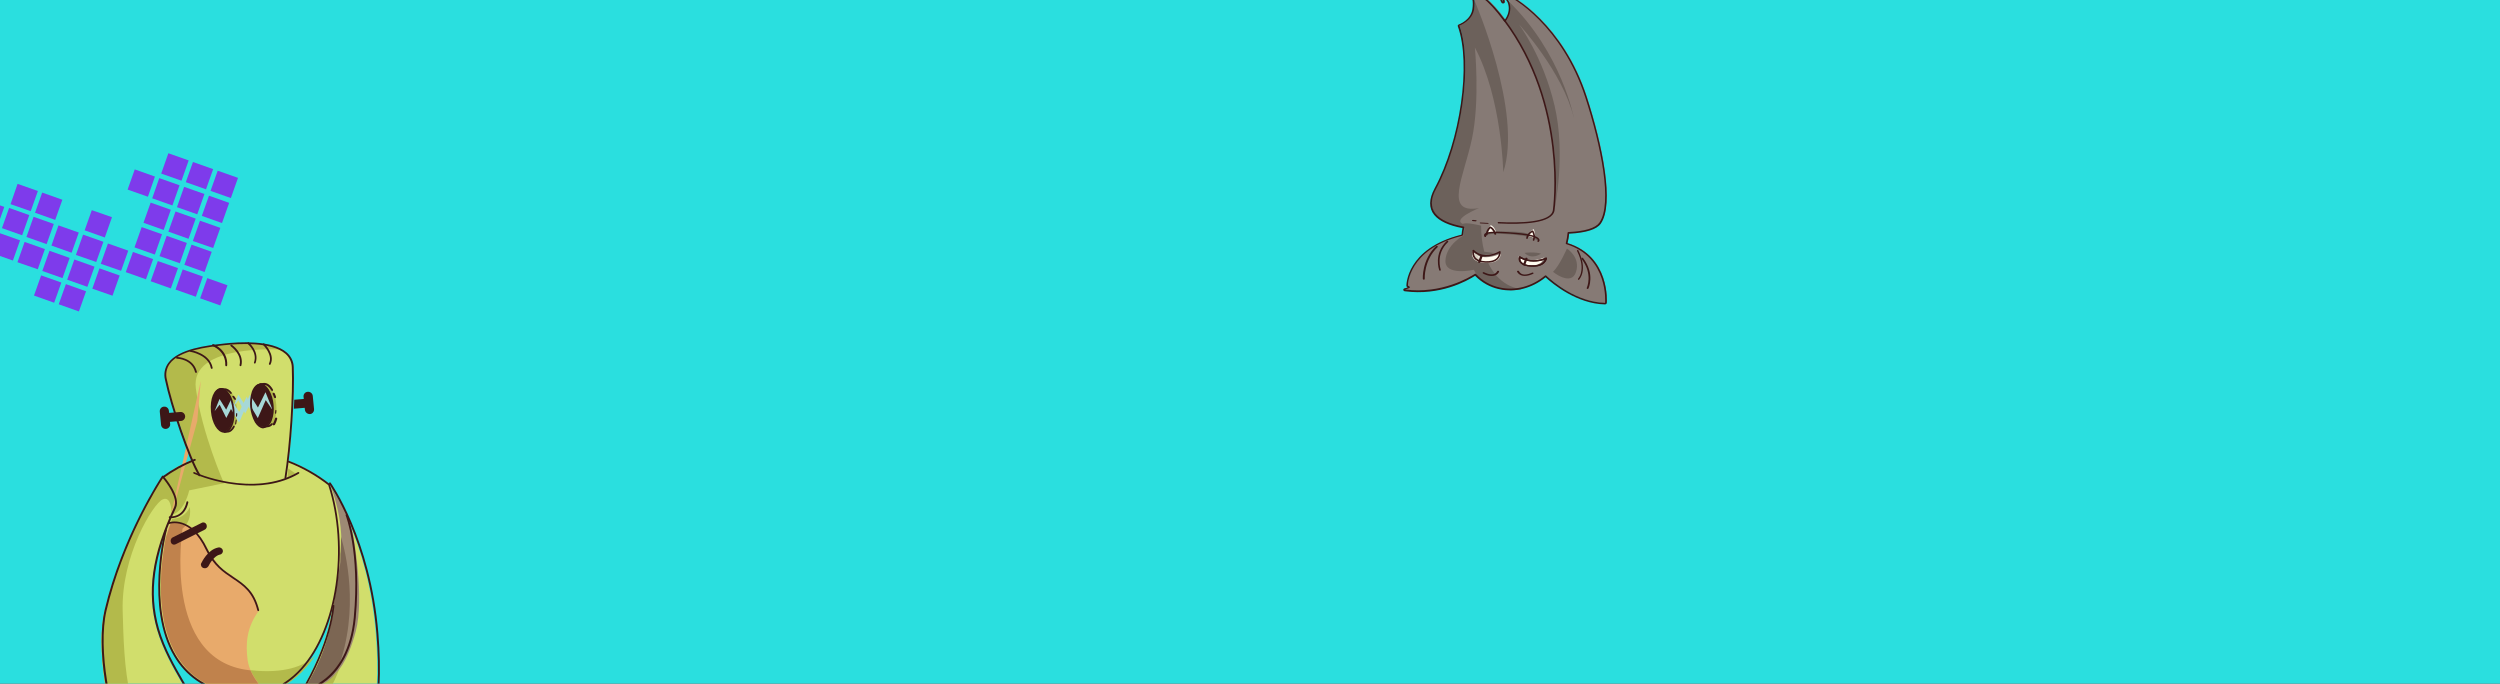 <?xml version="1.0" encoding="utf-8"?>
<!-- Generator: Adobe Illustrator 22.1.0, SVG Export Plug-In . SVG Version: 6.00 Build 0)  -->
<svg version="1.1" id="Layer_1" xmlns="http://www.w3.org/2000/svg" xmlns:xlink="http://www.w3.org/1999/xlink" x="0px" y="0px"
	 viewBox="0 0 1920 525" style="enable-background:new 0 0 1920 525;" xml:space="preserve">
<rect x="0" y="0" width="1920" height="525" fill="#333333" stroke="none"/>
<style type="text/css">
	.st0{fill:#2ADFDF;stroke:#979797;}
	.st1{fill:#D1DE6C;}
	.st2{fill:#B3BA4B;}
	.st3{fill:#9D8974;}
	.st4{fill:#E8AA6B;}
	.st5{fill:#7C6653;}
	.st6{fill:#C0824C;}
	.st7{fill:#3D1717;}
	.st8{fill:#A6D8D7;}
	.st9{fill:#867A75;}
	.st10{fill:#6C615B;}
	.st11{fill:#FFFBEF;}
	.st12{fill:#D9D1C4;}
	.st13{fill:#7E3BEB;}
	.st14{display:none;}
	.st15{display:inline;}
</style>
<title>header-left</title>
<g id="Homepage">
	<g id="_1.-Header">
		<g id="header-left">
			<g id="header">
				<rect id="Rectangle-2" x="-20.2" y="-12.9" class="st0" width="1945.3" height="572.7"/>
			</g>
			<g id="frankenstein">
				<path id="Fill-5" class="st1" d="M229.9,533.3c-7.1,11.8-7.3,21.1-4,28.4l0,0c0,0-1.9,2.4-7.4,1s-1.4-12.2-8.2-12.8
					c-0.7-0.1-1.4,0-2.1,0.1c0.6-7,0.9-14,0.8-21H209c23-9.2,38.7-33.8,46.2-63.6l0,0C255.2,465.2,254.1,493.1,229.9,533.3z
					 M151.9,565.2c-7.4-0.7-9.2-2.8-8.7-5.7c3.8-3.5,5.8-8.6,5.4-13.8c-0.3-3.1-1-6.1-2.2-8.9c-2.3-5.8-5.8-10.6-7.1-12.9
					c-6.3-10.8-14.1-24.5-18.6-39.8c-6.2-21.4-6-45.3,6.4-77.6c-0.5,1.9-24.7,97.2,36.6,121.4l-1.7-0.6c-1.4,13.3-1.7,26.7-0.8,40
					l0,0C158.2,566.1,155.1,565.4,151.9,565.2L151.9,565.2z M288.6,486.7c-5.8-72.7-36-115.2-36-115.2c-9.4-7.4-19.9-13.3-31-17.6
					l0,0c2.8-23.4,4.6-53.8,3.8-71.5c-0.9-21.4-39.3-19-52.7-17.5c-12.8,1.4-49.6,4.5-45,26.9c3.1,14.9,20,61.4,20,61.4l-11.6,5.4
					l-11.8,8.1c0,0-30.3,45.1-44.1,103.1c-6.9,29.3,3.4,83.6,13.2,92.8c-0.1,0.2-0.2,0.3-0.3,0.5c-5.2,6.7-19.8,7.8-18.4,15.6
					S82,599.8,93,595.9s-1.7-9.2-2.8-15.9c-1.2-7.4,7.1-9.2,13.7-11.5c3.3,0.9,6.8,1.3,10.3,1.2c-0.8,4.2-2.4,16.9,4,23
					c7.8,7.3,12.3,9.5,17.9,5.1s4.6-7.5-7.5-12.3c-4-1.6-4.3-10.7-5.1-17c1.2-0.5,9.8-3.3,13.5-4.7c2.1,4.5,5,10.4,11.5,13.7
					c6.7,3.4,11.4,4.1,14.3,3.6l0,0c0.8,5.3,2.1,10.6,3.9,15.7c0,0-16-0.5-17.5,6.1s26.6,4.6,28.3,2.5s-14.6-33.9-6.4-75l-0.2-0.1
					c1,0.3,2,0.5,3,0.8c8.5,2.1,17.3,2.3,25.9,0.6h-0.2c1,41.9-10.5,72.4-9.2,74.8s28.6,9.3,28.3,2.5s-18.5-10.4-18.5-10.4
					s3.4-13.8,5.9-31.8c0.2,0.2,0.3,0.5,0.5,0.7c8.3,10.7,23.8,1.2,23.8,1.2l0,0c3.3,3.5,7.1,6.4,11.3,8.7c0,0-8.6,11.9-16.6,5.3
					c-9.8-8.1-13.6-1.8-13.6-1.8s-7.5,13.8,12.4,14s25.6-13.8,25.6-13.8c3.6,1.5,7.4,2.7,11.2,3.6c0.3,0.1,0.5,0.4,0.5,0.7
					c0,0.1-0.1,0.2-0.1,0.3c-8.7,12.4-21.1,12.1-28.6,16.2s7.2,20.2,25.6,4S294.4,559.4,288.6,486.7z"/>
				<path id="Fill-10" class="st2" d="M261.9,411.5l0.3,21.1l-4.4,27.5l-1.1,7.5c0.2-0.6,0.3-1.2,0.5-1.8l0,0c0,0-0.5,11.5-7.2,30.4
					l0,0c-4.8,13.1-10.9,25.7-18.2,37.6c-7.2,11.8-7.3,21.1-4,28.4l0,0l0,0c1.3,2.1,2.7,4.2,4.2,6.2c4.2-10.5,9.5-20.5,15.9-29.8
					C286.5,480.3,262,411.5,261.9,411.5"/>
				<polyline id="Fill-11" class="st2" points="227,363.7 221.4,359.8 220.9,365.5 221.2,366.8 227,363.7 				"/>
				<path id="Fill-12" class="st2" d="M211.5,529.8L211.5,529.8c12.1-4.8,22.2-13.9,30.2-25.8c-8.4,7.6-23.3,13.6-49.5,10.7
					c-68-7.6-51.7-109.1-51.7-109.1c7.5-6.4,5.2-16.3,5.2-16.3c-2.4,6.8-9.4,8.6-9.4,8.6l-4.1,0.6l-4.6,13.9
					c-4.3,21.3-15.1,95.4,38.3,116.4l-1.7-0.6c-0.4,4.3-0.8,8.4-1,12.3c2.7,1.4,5.5,2.6,8.4,3.7c0.4-4.4,1-8.7,1.9-13h-0.2
					c1,0.3,2,0.5,3,0.8c8.6,2.1,17.5,2.3,26.1,0.6l-0.2,0.1c0.1,4.9,0.1,9.7-0.1,14.2c3.1-0.5,6.1-1.2,9.1-2.2
					C211.4,539.5,211.6,534.6,211.5,529.8"/>
				<path id="Fill-15" class="st2" d="M172.7,264.9c-12.8,1.4-49.6,4.5-45,26.9c3.1,15,20,61.5,20,61.5l-11.6,5.4l-11.8,8.2
					c0,0-30.4,45.2-44.1,103.2c-6.9,29.4,3.4,83.7,13.2,92.9c-0.1,0.2-0.2,0.3-0.3,0.5c-5.2,6.7-19.8,7.8-18.4,15.6
					s7.3,21.2,18.2,17.3s-1.7-9.2-2.8-15.9c-1.2-7.4,7-9.2,13.7-11.5c3.3,0.9,6.8,1.3,10.3,1.2c-0.8,4.2-2.4,17,4,23
					c7.8,7.3,12.3,9.5,17.9,5.1s4.6-7.5-7.4-12.3c-3.9-1.6-4.3-10.7-5.1-17c0.6-0.3,2.9-1,5.6-1.9c-32.1-0.7-33.8-56.2-34.9-98.2
					s23.2-81.8,30.6-85.3c7.4-3.5,7,11.8,7,11.8c10.1-2.4,13.5-18.8,13.5-18.8l26.7-5.5c0,0-17-38.4-21.6-72.8s64.8-29.8,65-29.8
					C202.8,262.4,181.8,263.9,172.7,264.9"/>
				<path id="Fill-16" class="st2" d="M212.2,310.8c0.8,9.2-2.1,17-6.6,17.4s-8.7-6.7-9.5-15.9s2.1-17,6.6-17.4
					S211.4,301.6,212.2,310.8"/>
				<path id="Fill-17" class="st2" d="M182,314.2c0.8,9.2-2.1,17-6.6,17.4s-8.7-6.7-9.4-15.9s2.1-17,6.6-17.4S181.2,305,182,314.2"
					/>
				<path id="Fill-18" class="st3" d="M258,516.8c0,0,8.3-6.2,15.2-31.8s-1.8-73.6-2.4-76.2s-4.8-15-4.8-15l-11.9-20.1
					c0,0,10,23.9,7.8,51s-6.1,43.8-6.1,43.8s-0.8,26.8-20.1,58.1l-2.3,4l0.6,0.9C234,531.5,252.3,526,258,516.8"/>
				<path id="Fill-19" class="st4" d="M128.8,406.8c0,0-28.1,107.6,46.8,124.9c9.5,2.4,19.4,2.3,28.9-0.1c0,0-12.6-11.9-14.3-24.5
					s-0.9-25.5,9-38.6c0,0-2.8-10-6.4-14s-17.3-15.1-20.1-16s-11.8-14.2-11.8-14.2s-8.8-19-16.2-20.4s-4.6-3.5-13.4-2.1L128.8,406.8
					l22.7-83.5l2.7-30.8"/>
				<path id="Fill-20" class="st5" d="M261.6,423.2c-0.1,0.8-0.1,1.5-0.2,2.3l0.1,6.2l-2.7,16.9c-0.6,4.2-1.2,7.8-1.7,10.7l0,0
					l-1.1,7.5c0.2-0.6,0.3-1.2,0.5-1.8l0,0c0,0-0.3,6.8-3.4,18.6c-3.5,14.8-9.4,29-17.3,42l-0.7,1.3c-0.3,0.6-0.6,1.1-1,1.7l-0.6,1
					l0.6,0.9c0,0,17.9-5.5,23.6-14.9c0.6-0.5,1.1-1,1.6-1.6c17.6-45.8,5.7-91.4,2.6-101.5C261.9,415.9,261.8,419.5,261.6,423.2"/>
				<path id="Fill-24" class="st6" d="M179.2,532.5c0.4,0.1,0.9,0.1,1.4,0.2c0.7,0.1,1.5,0.2,2.2,0.3c0.6,0.1,1.1,0.1,1.7,0.2
					l1.8,0.2c0.6,0,1.3,0.1,1.9,0.1h1.4c0.7,0,1.4,0,2.1,0h1.1c0.8,0,1.5-0.1,2.3-0.2l0.7-0.1c1.9-0.2,3.7-0.5,5.5-0.8l-0.2,0.1
					c1.1-0.2,2.2-0.5,3.3-0.8c0,0-8-7.5-12.1-16.9l-1-0.1c-67.2-7.6-51.1-108.7-51.1-108.7c0.8-0.7,1.6-1.5,2.3-2.4
					c-4.9-1.3-3.5-2.9-11.4-1.6l-0.3,0.6l-3.4,10.2l0,0c0,0.1,0,0.1,0,0.2c-0.1,0.3-0.1,0.6-0.2,1c0,0.1,0,0.3-0.1,0.4
					c-0.1,0.3-0.1,0.6-0.2,0.9c0,0.1,0,0.3-0.1,0.4c-0.1,0.4-0.1,0.7-0.2,1.1c0,0.1,0,0.2,0,0.3c-0.2,1-0.4,2-0.5,3.2v0.3
					c-0.1,0.5-0.1,0.9-0.2,1.4l-0.1,0.4c-0.1,0.5-0.1,0.9-0.2,1.4l-0.1,0.4c-0.2,1.2-0.3,2.5-0.5,3.8v0.3c-0.1,0.5-0.1,1.1-0.2,1.7
					l-0.1,0.5c-0.1,0.5-0.1,1-0.2,1.6l-0.1,0.5c-0.1,0.6-0.1,1.2-0.2,1.8v0.3c-0.1,0.7-0.1,1.5-0.2,2.2c0,0.1,0,0.2,0,0.3
					c0,0.6-0.1,1.2-0.1,1.9c0,0.2,0,0.4,0,0.7l-0.1,1.6c0,0.2,0,0.5,0,0.7c0,0.6,0,1.1-0.1,1.7v0.6c0,0.8,0,1.6-0.1,2.4v0.3
					c0,0.7,0,1.4,0,2.1v0.8c0,0.5,0,1.1,0,1.6c0,0.3,0,0.6,0,0.9c0,0.5,0,1,0,1.6c0,0.3,0,0.6,0,0.9c0,0.6,0,1.3,0.1,1.9
					c0,0.2,0,0.4,0,0.6l0.1,2.3c0,0.3,0,0.7,0.1,1c0,0.5,0.1,1,0.1,1.5l0.1,1.1c0,0.5,0.1,0.9,0.1,1.4s0.1,0.8,0.1,1.1
					s0.1,1,0.2,1.5s0.1,0.7,0.1,1c0.1,0.8,0.2,1.6,0.3,2.3c0,0.4,0.1,0.8,0.2,1.1l0.2,1.3c0.1,0.4,0.1,0.8,0.2,1.2s0.1,0.8,0.2,1.2
					l0.2,1.3c0.1,0.4,0.2,0.8,0.2,1.2s0.2,0.9,0.3,1.3s0.2,0.9,0.3,1.3c0.2,0.8,0.4,1.5,0.6,2.3c0.1,0.4,0.2,0.7,0.3,1.1l0.4,1.4
					c0.1,0.4,0.2,0.7,0.3,1s0.3,0.9,0.4,1.4l0.3,1l0.5,1.4c0.1,0.3,0.2,0.5,0.3,0.8c0.4,1,0.7,1.9,1.1,2.9l0.3,0.7
					c0.2,0.5,0.4,0.9,0.6,1.4l0.4,0.8c0.2,0.5,0.4,0.9,0.7,1.4c0.1,0.3,0.3,0.5,0.4,0.8l0.7,1.4c0.1,0.2,0.2,0.4,0.4,0.7
					c0.9,1.6,1.8,3.2,2.9,4.8l0.4,0.6c0.3,0.5,0.6,0.9,0.9,1.3l0.5,0.7c0.3,0.4,0.6,0.9,1,1.3l0.5,0.6c1.2,1.5,2.5,3,3.8,4.3
					l0.4,0.5c0.4,0.4,0.8,0.8,1.2,1.2l0.6,0.5c0.4,0.4,0.9,0.8,1.3,1.1l0.6,0.5c0.5,0.4,0.9,0.8,1.4,1.1l0.2,0.2
					c1.1,0.8,2.2,1.7,3.4,2.4l0.4,0.2l1.6,1l0.7,0.5c0.5,0.3,1,0.6,1.6,0.9c0.3,0.2,0.5,0.3,0.8,0.4c0.6,0.3,1.1,0.6,1.6,0.9
					l0.7,0.3c1.4,0.7,2.8,1.3,4.2,1.8c2.4,0.9,4.8,1.8,7.3,2.4l0,0c1,0.3,1.9,0.5,3,0.8c1.2,0.3,2.5,0.5,3.7,0.7"/>
				<path id="Fill-28" class="st7" d="M184.1,372.5c-12.1-1.1-24-4-35.3-8.7c-0.3-0.2-0.5-0.6-0.4-0.9c0,0,0,0,0,0
					c0.2-0.3,0.6-0.5,0.9-0.3c0.4,0.2,44.9,20.1,79.5,0c0.3-0.2,0.8-0.1,1,0.2c0,0,0,0,0,0c0.2,0.3,0.1,0.7-0.2,0.9
					c0,0-0.1,0-0.1,0.1C214.9,372.4,198.4,373.8,184.1,372.5"/>
				<path id="Fill-29" class="st7" d="M153.1,365.8c-0.2,0-0.4-0.1-0.5-0.3c-8-13-21.8-53.9-25.9-73.8c-1.1-4.5-0.2-9.2,2.5-12.9
					c8-11.1,30.6-13.6,41.5-14.8l1.6-0.2c10.7-1.2,36.7-2.9,47.9,6.9c3.3,2.8,5.3,6.9,5.4,11.2c0.9,21.1-1.8,60.9-5.7,85.3
					c-0.1,0.4-0.4,0.6-0.8,0.6c-0.4-0.1-0.6-0.4-0.6-0.8c0,0,0,0,0,0c3.9-24.3,6.5-64,5.6-85c-0.1-4-1.9-7.7-4.9-10.3
					c-10.8-9.4-36.4-7.7-46.8-6.6l-1.6,0.2c-10.7,1.2-32.9,3.6-40.5,14.2c-2.4,3.4-3.2,7.7-2.2,11.7c4,19.6,18,60.8,25.7,73.3
					c0.2,0.3,0.1,0.8-0.2,1c0,0,0,0,0,0C153.4,365.8,153.2,365.8,153.1,365.8"/>
				<path id="Fill-30" class="st7" d="M150.4,286.3c-0.3,0-0.6-0.3-0.6-0.5c-2.4-9.9-13.4-10.3-13.8-10.3c-0.4,0-0.8-0.2-0.8-0.6
					c0-0.4,0.2-0.8,0.6-0.8c0.1,0,0.1,0,0.2,0c0.1,0,12.5,0.4,15.2,11.4c0.1,0.4-0.1,0.8-0.5,0.9
					C150.5,286.3,150.5,286.3,150.4,286.3"/>
				<path id="Fill-31" class="st7" d="M162.6,283.3c-0.3,0-0.6-0.3-0.7-0.6c-1.8-10.2-15.6-12.5-15.7-12.5c-0.4,0-0.7-0.3-0.7-0.7
					s0.3-0.7,0.7-0.7c0.1,0,0.1,0,0.2,0c0.1,0,14.9,2.5,16.9,13.7c0.1,0.4-0.2,0.7-0.6,0.8c0,0,0,0,0,0H162.6"/>
				<path id="Fill-32" class="st7" d="M173.7,281.3c-0.4,0-0.7-0.4-0.7-0.8c0.5-10.9-9.6-14.6-9.7-14.7c-0.4-0.1-0.6-0.6-0.4-1
					c0,0,0,0,0,0c0.1-0.4,0.5-0.6,0.9-0.5c0,0,0,0,0.1,0c0.1,0,11.2,4.2,10.6,16.2C174.5,280.9,174.2,281.3,173.7,281.3L173.7,281.3
					"/>
				<path id="Fill-33" class="st7" d="M184.6,281.2h-0.1c-0.4-0.1-0.6-0.5-0.5-0.9c2-8.2-6.7-14.3-6.8-14.4c-0.3-0.2-0.4-0.7-0.2-1
					c0.2-0.3,0.6-0.4,1-0.2c0,0,0,0,0,0c0.4,0.3,9.6,6.8,7.4,16C185.3,281.1,184.9,281.3,184.6,281.2"/>
				<path id="Fill-34" class="st7" d="M195.6,279.2c-0.1,0-0.1,0-0.2,0c-0.3-0.2-0.5-0.6-0.3-0.9c2.7-7.9-4.8-14.1-4.9-14.2
					c-0.3-0.3-0.3-0.7-0.1-1c0.1-0.3,0.5-0.4,0.8-0.3c0,0,0.1,0,0.1,0.1c0.1,0.1,8.4,6.9,5.3,15.9
					C196.1,279.1,195.9,279.3,195.6,279.2"/>
				<path id="Fill-35" class="st7" d="M207.1,280.2c-0.1,0-0.2,0-0.2-0.1c-0.4-0.2-0.5-0.6-0.3-0.9c0,0,0,0,0-0.1
					c3.2-6.6-4.5-14.1-4.6-14.2c-0.3-0.3-0.3-0.7,0-1c0.3-0.3,0.7-0.3,1,0c0,0,0,0,0,0c0.4,0.3,8.5,8.4,4.8,15.9
					C207.7,280.1,207.5,280.3,207.1,280.2"/>
				<path id="Fill-36" class="st7" d="M172.4,332.4c-0.3,0-0.6-0.3-0.6-0.6l-2.9-32.4c0-0.4,0.2-0.7,0.6-0.8l2.7-0.3
					c2-0.2,3.9,0.9,5.7,3.1c0.2,0.3,0.2,0.8-0.1,1c-0.3,0.2-0.7,0.2-1-0.1c0,0,0,0,0,0c-1-1.3-2.6-2.8-4.5-2.6l-2,0.2l2.8,31l2-0.2
					c1.9-0.2,3.2-2,3.9-3.4c0.2-0.3,0.6-0.5,0.9-0.3c0.4,0.2,0.5,0.6,0.3,1c0,0,0,0,0,0c-1.3,2.5-3.1,4-5.1,4.2L172.4,332.4
					L172.4,332.4"/>
				<path id="Fill-37" class="st7" d="M179.1,313.9c0.8,9.2-2.1,17-6.6,17.4s-8.7-6.7-9.5-15.9s2.1-17,6.6-17.4
					S178.3,304.7,179.1,313.9"/>
				<g id="Group-40">
					<g>
						<polyline id="Fill-38" class="st8" points="164.8,315.8 168.7,310.8 173.8,321 177.4,314.1 183.6,324.6 189.6,310.7 
							195.3,319 189.5,304.6 183.7,316.4 177.5,306.7 173.7,314.6 168.6,306.4 164.8,315.8 						"/>
					</g>
				</g>
				<path id="Fill-41" class="st7" d="M170.2,299.5h-0.6c-4.1,0.4-6.9,7.9-6,16.4s4.9,15.4,9,15s6.9-7.9,6-16.4
					C177.8,306.4,174,299.8,170.2,299.5z M171.7,332.3c-4.7-0.4-8.9-7.3-9.7-16.3c-0.9-9.6,2.3-17.5,7.4-17.9s9.7,6.7,10.6,16.3
					s-2.3,17.5-7.4,17.9C172.3,332.3,172,332.3,171.7,332.3z"/>
				<path id="Fill-42" class="st7" d="M180.4,307c-0.3,0-0.5-0.2-0.7-0.4c-0.4-0.6-0.7-1.2-1.2-1.8c-0.2-0.2-0.1-0.6,0.1-0.7
					c0.1,0,0.1-0.1,0.2-0.1c0.4-0.1,0.8,0,1.1,0.3c0.5,0.6,0.9,1.3,1.3,2c0.1,0.3,0,0.6-0.2,0.7c-0.1,0-0.1,0-0.2,0.1
					C180.6,307,180.5,307,180.4,307"/>
				<path id="Fill-43" class="st7" d="M181.6,320.1c-0.2,0-0.4-0.4-0.4-0.8s0-0.9,0.1-1.3s0.2-0.8,0.5-0.8s0.5,0.4,0.4,0.8
					s-0.1,0.9-0.1,1.4S181.8,320.1,181.6,320.1L181.6,320.1"/>
				<path id="Fill-44" class="st7" d="M180.9,326.1L180.9,326.1c-0.3-0.1-0.4-0.5-0.3-0.9c0.2-0.8,0.3-1.6,0.4-2.4
					c0.1-0.4,0.3-0.7,0.5-0.6s0.3,0.4,0.3,0.8c-0.1,0.9-0.3,1.8-0.4,2.6C181.3,325.9,181.1,326.1,180.9,326.1"/>
				<path id="Fill-46" class="st7" d="M202.8,328c-0.3,0-0.6-0.3-0.6-0.6l-3-32.4c0-0.2,0-0.4,0.2-0.5c0.1-0.1,0.3-0.2,0.5-0.2
					l2.7-0.2c2.6-0.2,5,1.5,7,5c0.2,0.3,0.2,0.8-0.1,1c-0.3,0.2-0.8,0.2-1-0.1c0,0-0.1-0.1-0.1-0.1c-1.7-2.9-3.8-4.4-5.7-4.2l-2,0.2
					l2.9,31l2-0.2c1-0.1,2-0.7,2.7-1.5c0.3-0.3,0.7-0.3,1-0.1c0.3,0.3,0.3,0.7,0.1,1c0,0-0.1,0.1-0.1,0.1c-0.9,1.1-2.2,1.7-3.6,1.9
					L202.8,328L202.8,328"/>
				<path id="Fill-47" class="st7" d="M209.2,310.5c0.8,9.2-2.1,17-6.6,17.4s-8.7-6.7-9.5-15.9s2.1-17,6.6-17.4
					S208.4,301.4,209.2,310.5"/>
				<g id="Group-50">
					<g>
						<polyline id="Fill-48" class="st8" points="179.2,312.4 183.1,307.4 188.3,317.6 191.8,310.7 198,321.1 204.1,307.3 
							209.7,315.5 203.9,301.2 198.1,313 191.9,303.2 188.2,311.1 183,303 179.2,312.4 						"/>
					</g>
				</g>
				<path id="Fill-51" class="st7" d="M211.2,305.7c-0.4,0-0.7-0.2-0.8-0.6c-0.3-0.9-0.6-1.7-1-2.4c-0.2-0.4,0-0.8,0.4-1
					c0,0,0,0,0.1,0c0.4-0.2,0.9,0,1.1,0.5c0.4,0.8,0.7,1.7,1,2.6c0.1,0.4-0.1,0.8-0.4,1c0,0-0.1,0-0.1,0
					C211.4,305.7,211.3,305.7,211.2,305.7"/>
				<path id="Fill-52" class="st7" d="M211.6,317.8L211.6,317.8c-0.3-0.1-0.5-0.4-0.4-0.7c0.1-0.5,0.1-1.1,0.2-1.7
					c0-0.4,0.3-0.6,0.5-0.6l0,0c0.3,0.1,0.5,0.4,0.4,0.7c-0.1,0.6-0.1,1.2-0.2,1.8C212.1,317.6,211.8,317.8,211.6,317.8"/>
				<path id="Fill-53" class="st7" d="M210.2,326.7c-0.1,0-0.2,0-0.3-0.1c-0.4-0.2-0.6-0.7-0.3-1.2c0,0,0,0,0,0
					c0.7-1.3,1.2-2.6,1.6-4c0.1-0.5,0.5-0.8,1-0.7c0.5,0.1,0.8,0.5,0.7,1c0,0,0,0.1,0,0.1c-0.4,1.5-1,3-1.7,4.4
					C210.8,326.5,210.5,326.7,210.2,326.7"/>
				<path id="Fill-54" class="st7" d="M200.3,296.1c-0.2,0-0.4,0-0.6,0c-1.9,0.2-3.6,1.9-4.8,4.9c-2.5,7.5-1.7,15.7,2.1,22.6
					c1.7,2.7,3.7,4.1,5.6,4s3.6-1.9,4.8-4.9c2.4-7.5,1.7-15.7-2.1-22.6C203.8,297.6,202,296.3,200.3,296.1z M201.9,329
					c-2.2-0.2-4.3-1.8-6.1-4.6c-4-7.3-4.9-15.9-2.3-23.9c1.4-3.5,3.5-5.6,6-5.8s5,1.4,7,4.6c2.1,3.6,3.3,7.5,3.6,11.6
					c0.5,4.1,0,8.2-1.4,12.1c-1.4,3.5-3.5,5.6-6,5.8C202.5,329,202.2,329,201.9,329z"/>
				<path id="Fill-55" class="st7" d="M138.4,316.4l-8.5,0.7l-0.2-1.7c-0.2-1.9-1.9-3.3-3.8-3.1c-1.9,0.1-3.3,1.8-3.2,3.7
					c0,0,0,0,0,0l1,10.3c0.2,1.9,1.9,3.3,3.8,3.1c1.9-0.2,3.3-1.8,3.2-3.7c0,0,0,0,0,0l-0.2-1.7l8.5-0.7c1.9-0.1,3.3-1.8,3.2-3.7
					c0,0,0,0,0,0C142,317.6,140.3,316.2,138.4,316.4"/>
				<path id="Fill-56" class="st7" d="M241.2,314.3l-1-10.3c-0.2-1.9-2-3.3-3.9-3.1c-1.9,0.1-3.3,1.8-3.2,3.6c0,0,0,0,0,0.1l0.2,1.8
					L226,307c-0.1,2.3-0.2,4.6-0.3,6.9l8.3-0.7l0.2,1.7c0.3,1.9,2,3.2,3.9,3.1C239.9,317.9,241.3,316.2,241.2,314.3
					C241.2,314.3,241.2,314.3,241.2,314.3"/>
				<path id="Fill-58" class="st7" d="M125.1,367.2c-4.1,6.2-30.9,48.9-43.3,101.8c-6.9,29.4,3.6,83.1,13,91.9
					c0.3,0.3,0.3,0.7,0.1,1l-0.1,0.2c-0.1,0.1-0.2,0.2-0.2,0.3c-2.2,2.9-6,4.7-9.7,6.5c-5,2.4-9.3,4.5-8.5,8.5
					c1.1,6,4.3,13.2,9.1,16.1c2.5,1.4,5.5,1.7,8.1,0.6c2.3-0.8,3.6-1.8,3.9-2.8c0.4-1.4-1.2-3.2-2.9-5.2s-3.8-4.5-4.2-7.1
					c-1.2-7.2,5.9-9.5,12.1-11.6l2-0.7c0.1,0,0.3,0,0.4,0c3.3,0.9,6.6,1.3,10,1.2c0.2,0,0.4,0.1,0.6,0.2c0.1,0.2,0.2,0.4,0.2,0.6
					c-0.7,3.8-2.4,16.5,3.8,22.3c8.3,7.7,12,8.8,16.9,5c2.2-1.7,3.1-3.1,2.9-4.3c-0.3-2-3.5-4.1-10.2-6.8c-3.7-1.5-4.5-8.4-5.1-14.4
					c-0.1-1.1-0.2-2.1-0.4-3.1c0-0.3,0.1-0.6,0.4-0.8c0.6-0.3,2.7-1,5.3-1.9c2.9-1,6.2-2.1,8.2-2.9c0.3-0.1,0.7,0,0.9,0.4
					c2.3,5.1,5.1,10.3,11.1,13.3c11.4,5.8,16.4,3.5,17.4,1.4c0.9-1.9,0.8-4.1-0.1-6c-1.8-3.3-6.8-5.5-14.4-6.2
					c-4.6-0.5-7.3-1.4-8.6-3.1c-0.7-1-1-2.2-0.8-3.4c0-0.2,0.1-0.3,0.2-0.4c3.6-3.4,5.5-8.2,5.1-13.2c-0.3-3-1-5.9-2.1-8.6
					c-1.6-3.8-3.5-7.4-5.8-10.8c-0.5-0.8-0.9-1.5-1.2-2c-5.9-10.3-14.1-24.4-18.6-39.9c-8.1-28.1-4.1-57,13.1-93.7
					C137.2,382.5,127.6,370.3,125.1,367.2z M89,596c-1.5-0.1-3-0.6-4.4-1.4c-5.6-3.3-8.7-11.2-9.8-17c-0.9-5.1,4.1-7.5,9.3-10.1
					c3.5-1.7,7.1-3.4,9.1-6c-4.7-5-9.6-20-12.6-38.7c-3.3-20.7-3.4-40.9-0.3-54.1c13.5-57.3,43.8-102.6,44.1-103.1
					c0.1-0.2,0.3-0.3,0.5-0.3c0.2,0,0.4,0.1,0.6,0.2c0.6,0.6,13.8,15.7,9.6,24.7c-17,36.4-21,64.9-13,92.7
					c4.4,15.3,12.5,29.3,18.4,39.5c0.3,0.5,0.7,1.2,1.2,2c2.3,3.5,4.3,7.2,5.9,11c1.2,3,1.9,6.1,2.2,9.3c0.4,5.2-1.6,10.4-5.4,14
					c-0.1,0.7,0.1,1.5,0.5,2.1c1,1.3,3.6,2.1,7.6,2.5c8.2,0.8,13.4,3.2,15.4,7c1.2,2.3,1.3,5,0.1,7.4c-1.3,2.7-6.9,5.5-19.3-0.8
					c-6.6-3.3-9.7-9.4-11.5-13.4c-2,0.8-5,1.8-7.6,2.6c-1.9,0.7-3.8,1.3-4.7,1.6c0.1,0.8,0.2,1.7,0.3,2.6c0.6,5.4,1.3,12.1,4.3,13.3
					c7.4,3,10.7,5.3,11.1,7.9c0.3,1.8-0.8,3.5-3.5,5.6c-6.1,4.8-11.1,2.1-18.7-5.1c-6.2-5.8-5.3-17.3-4.4-22.7
					c-3.2,0.1-6.3-0.3-9.4-1.2l-1.8,0.6c-5.9,2-12.1,4-11.1,10c0.4,2.2,2.2,4.3,3.9,6.4c1.9,2.3,3.8,4.4,3.2,6.5
					c-0.4,1.5-1.9,2.7-4.8,3.7C92.4,596,90.7,596.2,89,596z"/>
				<path id="Fill-63" class="st7" d="M130.4,397.9h-0.2c-0.4-0.1-0.6-0.4-0.6-0.8c0.1-0.4,0.4-0.6,0.8-0.6
					c0.4,0.1,10.1,1.3,12.8-10.9c0-0.4,0.4-0.7,0.8-0.6s0.7,0.4,0.6,0.8c0,0.1,0,0.1,0,0.2C141.8,398.4,131.9,398.1,130.4,397.9"/>
				<path id="Fill-64" class="st7" d="M125,367.3c-0.2,0-0.4-0.1-0.5-0.3c-0.2-0.3-0.2-0.7,0.1-1c0,0,0,0,0,0
					c7.6-5.5,15.9-10.1,24.7-13.5c0.4-0.2,0.8,0,1,0.4c0.2,0.4,0,0.8-0.4,0.9c0,0,0,0,0,0c-8.7,3.4-16.8,7.9-24.4,13.4
					C125.4,367.3,125.2,367.4,125,367.3"/>
				<path id="Fill-65" class="st7" d="M183.4,534.1c-3.2-0.3-6.3-0.8-9.4-1.5c-17.8-4.1-31.4-13.7-40.2-28.5
					c-22.4-37.4-7.3-96.6-7.1-97.2c0.1-0.4,0.5-0.6,0.9-0.5c0.4,0.1,0.6,0.5,0.5,0.9c0,0,0,0,0,0c-0.2,0.6-15.1,59.2,7,96.1
					c8.6,14.4,21.8,23.8,39.3,27.8c21.9,5,41.5-1.2,56.7-18c27.3-30.3,36.5-92,21-140.6c-9.3-7.2-19.6-13.1-30.6-17.4
					c-0.4-0.1-0.5-0.6-0.4-0.9c0,0,0,0,0,0c0.1-0.4,0.5-0.5,0.9-0.4c0,0,0,0,0,0c11.2,4.4,21.7,10.3,31.1,17.7
					c0.1,0.1,0.2,0.2,0.2,0.3c15.8,49.1,6.5,111.6-21.2,142.2C218.7,529,202,535.8,183.4,534.1"/>
				<path id="Fill-67" class="st7" d="M198.2,469.2c-0.3,0-0.6-0.2-0.6-0.5c-3.5-14.1-11-19.1-18.8-24.3
					c-7.3-4.9-14.9-9.9-20.8-22.3c-11.8-25.1-27.3-19.9-27.9-19.7c-0.4,0.1-0.8-0.1-0.9-0.4c-0.1-0.4,0.1-0.8,0.4-0.9
					c0.2-0.1,17.2-5.9,29.7,20.4c5.7,12,13.1,17,20.3,21.8c8.1,5.4,15.7,10.5,19.4,25.2c0.1,0.4-0.1,0.8-0.5,0.9
					C198.4,469.2,198.3,469.2,198.2,469.2"/>
				<path id="Fill-69" class="st7" d="M157,436.4c-0.3,0-0.6-0.1-0.9-0.2c-1.4-0.5-2.2-2.1-1.6-3.6c0,0,0-0.1,0.1-0.1
					c0.5-1,4.9-10.3,12.9-12c1.6-0.4,3.2,0.5,3.6,2.1c0.4,1.5-0.6,3-2.1,3.3c0,0-0.1,0-0.1,0c-4.3,0.9-7.9,6.9-8.8,8.9
					C159.4,435.9,158.2,436.6,157,436.4"/>
				<path id="Fill-70" class="st7" d="M133.5,418.3c-1-0.1-1.9-0.7-2.2-1.7c-0.6-1.5-0.1-3.2,1.4-3.9l22.3-11.2
					c1.3-0.7,2.9-0.1,3.5,1.2c0,0.1,0.1,0.1,0.1,0.2c0.6,1.5,0.1,3.2-1.4,3.9L134.9,418C134.4,418.2,134,418.3,133.5,418.3"/>
				<path id="Fill-73" class="st7" d="M241.5,613.5c-1.6-0.1-3.2-0.5-4.7-1.2c-3.6-1.5-6.1-4.4-6.2-7.1c-0.1-1.7,0.9-3.3,2.4-4.1
					c2.6-1.3,5.3-2.3,8.1-3c6.8-2.1,14.5-4.4,20.5-12.8c-5.1-1.2-29.1-7.7-36-24c-3.5-8.3-2-17.9,4.4-28.4
					c24.1-39.5,25.4-67.4,25.4-67.7c0-0.4,0.3-0.7,0.7-0.7c0.4,0,0.7,0.3,0.7,0.7c0,0,0,0,0,0c0,0.3-1.4,28.5-25.6,68.3
					c-6.1,10.1-7.6,19.2-4.3,27.1c6.7,15.8,30.4,22.1,35.1,23.2c0.7,0.2,1.2,0.9,1,1.6c0,0.2-0.1,0.3-0.2,0.5
					c-6.3,8.9-14.6,11.4-21.3,13.5c-2.7,0.7-5.3,1.7-7.8,2.9c-1.1,0.5-1.7,1.6-1.7,2.8c0.1,2.2,2.3,4.6,5.4,5.9s11,3.2,21.4-5.8
					c25.5-22.3,35.1-60,30.3-118.6c-5.8-71.8-36-114.5-36.3-115c-0.2-0.3-0.2-0.8,0.2-1c0,0,0,0,0,0c0.3-0.2,0.8-0.2,1,0.2
					c0.3,0.4,30.7,43.5,36.6,115.7c4.8,59.1-5,97.1-30.9,119.7C252.2,612.8,245.8,613.9,241.5,613.5"/>
				<path id="Fill-79" class="st7" d="M232,531.4c-0.4-0.1-0.7-0.4-0.6-0.8c0.1-0.3,0.3-0.5,0.6-0.6c0.4,0,35-5.8,39.7-55.7
					c4.7-50.4-6.1-78.1-6.2-78.4c-0.2-0.4,0-0.8,0.4-0.9c0,0,0,0,0,0c0.4-0.1,0.8,0,0.9,0.4c0,0,0,0,0,0c0.1,0.3,2.8,7.1,5,20.4
					c2,12.2,3.8,32.2,1.4,58.7c-2.5,26.6-13.5,40.7-22.2,47.8c-9.5,7.7-18.3,9.1-18.7,9.2H232"/>
			</g>
			<g id="Group">
				<path id="Fill-12-2" class="st9" d="M1133.7,210.6c4.9,5.4,11.4,9.1,18.5,10.6c12.5,2.8,25.5-1.1,35.5-9.4
					c5.6,5.2,23.9,20.6,45.6,21.1c0.4,0,0.7-0.2,0.7-0.6c0-0.4,2.7-35.7-30.3-45.6c0.7-2.7,1.2-5.4,1.4-8.2
					c11.2-0.6,20.9-2.6,24.4-7.5c10.4-14.9,1.3-59.7-10.8-96.8c-18-55.5-56.6-77.8-61.5-79c-1.8-0.4-3-0.3-3.7,0.4
					c-1.4,1.5,0.4,4.8,0.8,5.5c0.2,0.3,0.5,0.4,0.9,0.3c0.3-0.1,0.5-0.4,0.5-0.7c-0.5-2.5-0.2-2.9-0.2-2.9c0.3,0,0.5,0,0.8,0.1
					c0.7,0.2,2.9,1.3,3.6,5.9c0.8,5.3-2.2,9.9-3.4,11.6c-11-14.9-20.2-22.7-26.8-22.7c-4,0.2-5.3,2.6-5.4,2.7
					c-0.1,0.3-0.1,0.6,0.2,0.8c0.3,0.2,0.6,0.2,0.9,0c1.3-1,3.2-2,4.6-1.3c2.2,1,3.1,5.6,2.2,11.4c-1.3,8.9-10.8,12.2-10.9,12.3
					c-0.3,0.1-0.5,0.4-0.4,0.7c0,0,0,0,0,0c10.4,28.9,1.9,88.4-17.9,124.9c-4.4,8.1-4.5,14.8-0.3,19.9c4.4,5.4,12.8,8.4,21.9,10
					c-0.4,2-0.7,4-0.9,6c-42.6,10.4-42.4,38.6-42.4,38.9c0,0.2,0.2,0.5,0.4,0.5c0.4,0.1,0.8,0.3,1.1,0.6c-0.1,0.3-1.7,0.9-3.2,1.2
					c-0.3,0-0.5,0.3-0.6,0.6c0,0.3,0.3,0.6,0.6,0.6C1107.4,226.4,1128.8,213.7,1133.7,210.6z"/>
				<path id="Fill-13" class="st10" d="M1141.1,181.4c1-2,7.2-2.5,23.6-0.9c10.7,1.1,14.6,2.9,15.9,4.3h0.6c0,0-1.7-6.5-18.8-6.9
					s-20.4,0.3-21.5,3.4L1141.1,181.4"/>
				<path id="Fill-14" class="st10" d="M1194,159.9c0,0,8.8-40.9-0.1-78.8s-27.4-62.5-27.4-62.5s33.7,36.5,42.3,72.2
					c0,0-9.2-50-50.3-89.9l0,0c0.4,1,0.7,2,0.8,3.1c0.8,5.3-2.1,9.9-3.4,11.7c31.7,42.4,38.6,91.3,39.1,121.2
					C1195.6,144.5,1195.2,152.3,1194,159.9"/>
				<path id="Fill-16-2" class="st10" d="M1102.7,164.8c4.4,5.4,13,8.4,22.2,10.1c-0.1,0.5-0.2,0.9-0.3,1.4l0,0l-0.7,4.6
					c0,0-13.1,6.8-13.8,19.1s21.8,7.2,21.8,7.2l2.6,4.6c4.9,5.1,11.3,8.7,18.3,10.2c5.2,1.1,10.6,1.2,15.8,0.1l-3.5-0.7
					c0,0-17.4-2.6-24.6-25.8c2.4,0.2,4.8-0.3,7-1.3c0,0-4-0.6-7.6-1c-1.7-6.5-2.4-13.3-2.4-20c0,0-12-3-14-1.3
					c-8.6-3.7,12.4-12.2,12.4-12.2c-27.5,4.9-11.6-24-5.4-53.4s2.2-69.9,2.2-69.9c20.8,39.2,21.8,95.8,21.8,95.8
					c15.2-45.9-21.9-131.4-21.9-131.4c0.1,1.8,0,3.6-0.3,5.4c-1.3,8.9-10.9,12.3-11,12.3c-0.3,0.1-0.5,0.4-0.4,0.7c0,0,0,0,0,0
					c10.5,29,1.9,88.7-18.1,125.4C1098.6,152.9,1098.4,159.6,1102.7,164.8"/>
				<path id="Fill-17-2" class="st11" d="M1152.5,194.8c0,0-12.8,6.7-21.6-0.9c0,0-2.5,7.5,9.9,8S1152.5,194.8,1152.5,194.8"/>
				<path id="Fill-18-2" class="st12" d="M1135.4,196c0-0.1,0-0.2,0-0.3c-1.7-0.6-3.2-1.6-4.5-2.8c0,0-1.9,6.1,5.9,8l2-0.1
					C1138.7,200.7,1134.8,199.4,1135.4,196"/>
				<path id="Fill-19-2" class="st11" d="M1185.8,197.8c0,0-9.9,5.1-19.4-1c0,0-2,6.3,8.3,7S1185.8,197.8,1185.8,197.8"/>
				<path id="Fill-20-2" class="st11" d="M1149,178.3c0,0-1-4-4-5.4c0,0-2.4,1.8-2.9,6"/>
				<path id="Fill-21" class="st11" d="M1178.5,182.9c0.7-2.3,0.4-4.8-0.7-7c-2,1.2-3.3,3.2-3.6,5.5"/>
				<path id="Fill-22" class="st7" d="M1177.8,200.9c-3.5,0-7-0.8-10.2-2.5c-0.1,1.1,0.3,2.2,1.1,3c1.3,1.4,3.7,2.2,7.2,2.4
					c7.4,0.4,9.8-2.7,10.5-4.4C1183.7,200.4,1180.8,200.9,1177.8,200.9z M1167.2,196.9c0.2,0,0.3,0,0.4,0.1
					c9.4,5.7,19.1,1.1,19.5,0.9c0.2-0.1,0.5-0.1,0.7,0c0.2,0.1,0.3,0.3,0.3,0.5c0,0.1-1,7.1-12.3,6.4c-3.9-0.2-6.7-1.2-8.2-2.9
					c-1.2-1.2-1.6-3-1.1-4.7c0.1-0.2,0.2-0.3,0.4-0.4C1167,196.9,1167.1,196.9,1167.2,196.9z"/>
				<path id="Fill-23" class="st7" d="M1141.2,197c-3.4,0.1-6.7-1.1-9.2-3.3c-0.1,1.4,0.3,2.7,1.1,3.9c1.4,1.8,4,2.9,7.8,3
					s6.7-0.6,8.5-2.3c1-1,1.7-2.4,1.8-3.8C1148.1,196,1144.7,196.9,1141.2,197z M1131.5,191.8c0.2,0,0.3,0.1,0.5,0.2
					c7.9,7.9,19.1,1.2,19.6,0.9c0.2-0.1,0.4-0.1,0.6,0c0.2,0.1,0.3,0.3,0.3,0.5c0.1,2.1-0.7,4.2-2.2,5.7c-2,2-5.2,2.9-9.5,2.7
					s-7.2-1.4-8.8-3.5c-1.2-1.7-1.6-3.9-1.1-6c0.1-0.2,0.2-0.4,0.5-0.4L1131.5,191.8z"/>
				<path id="Fill-24-2" class="st7" d="M1137.8,195.9h0.2c0.5,0.1,0.8,0.4,0.7,0.8l-1.7,4.7c-0.2,0.4-0.7,0.6-1.1,0.5
					c-0.5-0.1-0.8-0.4-0.7-0.8l1.7-4.7C1137.1,196,1137.4,195.8,1137.8,195.9"/>
				<path id="Fill-25" class="st7" d="M1172.3,197.9h0.2c0.5,0.1,0.8,0.4,0.6,0.8l-1.7,4.7c-0.2,0.4-0.7,0.6-1.1,0.5
					c-0.5-0.1-0.8-0.4-0.6-0.8l1.7-4.7C1171.6,198,1171.9,197.8,1172.3,197.9"/>
				<path id="Fill-26" class="st7" d="M1149.1,177.9c3.6,0,8.6,0.3,15.8,0.9c10.4,0.9,16.2,2.6,17.3,4.9c0.3,0.6,0.2,1.4-0.3,1.9
					c-0.3,0.3-0.7,0.3-1,0.1c-0.2-0.2-0.3-0.5-0.1-0.7c0,0,0,0,0.1-0.1c0.2-0.2,0.2-0.6,0-0.8c-0.4-0.9-2.8-3-16.2-4.2
					c-5.3-0.5-21.4-1.9-23.4,0.3c-0.1,0.2-0.3,0.4,0,1.1c0.1,0.3,0,0.6-0.3,0.7c0,0,0,0-0.1,0c-0.3,0.1-0.7,0-0.9-0.3
					c-0.4-0.7-0.3-1.6,0.2-2.2C1141,178.7,1142.9,177.9,1149.1,177.9"/>
				<path id="Fill-27" class="st7" d="M1144.5,173.9c0.1,0,0.2,0,0.4,0.1c3.1,1.5,4.2,5.5,4.2,5.6c0.1,0.3-0.2,0.6-0.5,0.7
					c0,0,0,0-0.1,0c-0.4,0.1-0.7-0.1-0.8-0.4c0,0-0.9-3.2-3.1-4.6c-1.2,1.4-2,3.2-2.2,5.1c-0.1,0.3-0.4,0.6-0.8,0.5
					c-0.4,0-0.6-0.3-0.6-0.6v0c0.2-2.4,1.2-4.6,3-6.2C1144.1,173.9,1144.3,173.9,1144.5,173.9"/>
				<path id="Fill-28-2" class="st7" d="M1177,176.9c0.2,0,0.4,0.1,0.6,0.3c1.4,2.2,1.7,4.9,0.8,7.4c-0.2,0.3-0.5,0.4-0.8,0.3
					c-0.3,0-0.5-0.3-0.4-0.6c0,0,0-0.1,0-0.1c0.7-2,0.5-4.1-0.4-5.9c-1,0.6-3.2,2.2-3.4,4.7c-0.1,0.3-0.4,0.5-0.7,0.5
					c-0.3,0-0.6-0.2-0.6-0.6c0,0,0,0,0,0c0.4-3.9,4.5-5.8,4.7-5.9C1176.8,176.9,1176.9,176.9,1177,176.9"/>
				<path id="Fill-29-2" class="st7" d="M1111.6,184.9c0.2,0,0.3,0.1,0.5,0.2c0.2,0.2,0.3,0.5,0.1,0.7c0,0,0,0.1-0.1,0.1
					c-9.9,9.3-5.6,21.1-5.6,21.3c0.1,0.3-0.1,0.6-0.3,0.7c0,0,0,0-0.1,0c-0.3,0.1-0.7-0.1-0.8-0.4c0-0.1-4.6-12.6,5.8-22.4
					C1111.2,184.9,1111.4,184.9,1111.6,184.9"/>
				<path id="Fill-30-2" class="st7" d="M1103.5,188.9c0.2,0,0.3,0,0.5,0.1c0.2,0.1,0.3,0.5,0.2,0.7c0,0-0.1,0.1-0.1,0.1
					c-10.7,10.1-9.9,24.3-9.9,24.4c0,0.4-0.3,0.6-0.7,0.6c0,0,0,0,0,0c-0.4,0-0.7-0.2-0.8-0.6c0-0.1-0.8-14.8,10.2-25.2
					C1103.1,188.9,1103.3,188.9,1103.5,188.9"/>
				<path id="Fill-31-2" class="st7" d="M1211.6,191.9c0.2,0,0.4,0.1,0.5,0.3c7.6,15.2,0.9,22.3,0.6,22.6c-0.2,0.2-0.5,0.2-0.7,0
					c0,0,0,0,0,0c-0.2-0.2-0.2-0.6,0-0.8c1.2-1.5,2-3.2,2.3-5.1c0.7-3.2,0.7-8.5-3.1-16.1c-0.1-0.3,0-0.6,0.2-0.8
					C1211.4,191.9,1211.5,191.9,1211.6,191.9"/>
				<path id="Fill-32-2" class="st7" d="M1215.2,197.9c0.2,0,0.4,0.1,0.6,0.3c9.4,12.3,4.2,23.3,4.1,23.4c-0.2,0.3-0.6,0.4-0.9,0.3
					c-0.3-0.1-0.5-0.3-0.4-0.6c0,0,0-0.1,0-0.1c0-0.1,5.1-10.6-4-22.4c-0.2-0.2-0.1-0.5,0.1-0.7c0,0,0.1,0,0.1-0.1
					C1215,197.9,1215.1,197.9,1215.2,197.9"/>
				<path id="Fill-33-2" class="st7" d="M1177.8,200.9c-3.5,0-7-0.8-10.2-2.5c-0.1,1.1,0.3,2.2,1.1,3c1.3,1.4,3.7,2.2,7.2,2.4
					c7.4,0.4,9.8-2.7,10.5-4.4C1183.7,200.4,1180.8,200.9,1177.8,200.9z M1167.2,196.9c0.2,0,0.3,0,0.4,0.1
					c9.4,5.7,19.1,1.1,19.5,0.9c0.2-0.1,0.5-0.1,0.7,0c0.2,0.1,0.3,0.3,0.3,0.5c0,0.1-1,7.1-12.3,6.4c-3.9-0.2-6.7-1.2-8.2-2.9
					c-1.2-1.2-1.6-3-1.1-4.7c0.1-0.2,0.2-0.3,0.4-0.4C1167,196.9,1167.1,196.9,1167.2,196.9z"/>
				<path id="Fill-34-2" class="st7" d="M1155.8,16.8L1155.8,16.8c-0.2,0-0.4-0.1-0.6-0.3C1141.6-2.1,1133.4-6,1129-6h-0.4
					c-1.8,0-3.4,0.9-4.4,2.4c2.2-1.5,4-2,5.4-1.4c2.5,1.2,3.5,5.8,2.6,11.9c-1.4,9.1-11.2,12.7-11.3,12.7
					c10.4,29,1.9,88.7-17.9,125.3c-4.3,7.9-4.4,14.4-0.4,19.3c3.7,4.6,10.9,7.9,21.5,9.8c0.3,0,0.5,0.3,0.5,0.6c0,0,0,0,0,0
					c-0.4,1.7-0.6,3.5-0.8,5.3c-0.1,0.7-0.6,1.2-1.3,1.3c-41.2,10.3-41.2,37.8-41.2,38.1c0.5,0.2,0.9,0.4,1.3,0.8l0.1,0.1
					c0.1,0.1,0.2,0.3,0.1,0.5c-0.4,0.9-3.7,1.6-3.7,1.6l-0.1,0.6l0.1-0.6c27.8,3.7,49.5-9.3,53.6-12c0.3-0.2,0.7-0.1,0.9,0.1
					c4.8,5.3,11.2,8.9,18.2,10.4c11.9,2.6,24.6-0.7,34.8-9.2c0.1-0.1,0.3-0.1,0.5-0.1c0.2,0,0.3,0.1,0.5,0.2
					c5.1,4.8,23.5,20.4,45.1,20.9c0.1-0.4,2.7-35.2-29.8-45.1c-0.3-0.1-0.5-0.4-0.4-0.7c0,0,0,0,0,0c0.7-2.6,1.1-5.3,1.4-8.1
					c0-0.3,0.3-0.5,0.6-0.5c12.9-0.6,20.9-3.1,23.8-7.2c10.3-14.7,1.2-59.3-10.8-96.2c-17.9-55.2-56.2-77.4-61-78.6
					c-1.5-0.4-2.5-0.3-3,0.3c-1,1,0,3.5,0.8,4.9c-0.5-2.7-0.1-3.2,0-3.3c0.1-0.1,0.2-0.2,0.3-0.2c0.4-0.1,0.8,0,1.2,0.2
					c1,0.3,3.3,1.5,4,6.4c0.8,5.5-2.2,10.2-3.6,12C1156.2,16.6,1156,16.7,1155.8,16.8z M1129-7.1c6.7,0,16,7.7,26.8,22.2
					c1.4-2,3.5-6,2.8-10.5s-2.8-5.3-3.2-5.4l0,0c0,0.7,0.1,1.4,0.3,2.1c0.1,0.6-0.3,1.2-0.9,1.3c-0.6,0.2-1.3,0-1.7-0.6
					c-0.6-1-2.3-4.4-0.7-6.1c0.9-0.9,2.4-1.2,4.4-0.6c4.9,1.2,43.8,23.6,61.9,79.4c12,37.1,21.2,82.1,10.7,97.1
					c-3.1,4.4-11.2,7-24.3,7.7c-0.2,2.4-0.6,4.9-1.2,7.2c32.8,10.3,30.2,45.7,30.1,46c-0.1,0.7-0.7,1.1-1.4,1.1
					c-21.5-0.5-39.8-15.5-45.6-20.8c-10.5,8.5-23.5,11.8-35.6,9.1c-7-1.5-13.5-5.1-18.5-10.3c-6.4,4.1-27.1,15.5-54,11.9
					c-0.6,0-1.1-0.5-1.2-1.1c0-0.6,0.5-1.1,1.1-1.2c0.8-0.1,1.5-0.4,2.3-0.7l-0.2-0.1c-0.5-0.2-0.8-0.6-0.8-1.1
					c0-0.3-0.2-28.6,42.1-39.2c0.2,0,0.3-0.2,0.3-0.3c0.1-1.6,0.4-3.2,0.7-4.8c-10.6-2-17.8-5.4-21.7-10.1
					c-4.3-5.3-4.2-12.2,0.3-20.5c19.7-36.4,28.2-95.7,17.8-124.4c-0.2-0.6,0.2-1.3,0.8-1.4c0,0,0,0,0,0c0.1,0,9.2-3.3,10.4-11.8
					c0.9-6.1-0.3-10-1.9-10.8c-1.2-0.6-2.9,0.5-3.8,1.3c-0.5,0.4-1.2,0.4-1.7,0c-0.5-0.3-0.7-0.9-0.4-1.5c1.2-1.9,3.3-3,5.5-3
					L1129-7.1z"/>
				<path id="Fill-35-2" class="st7" d="M1155.3,14.9c0.2,0,0.4,0.1,0.6,0.3c49.1,65.6,38.1,145.5,38,146.3
					c-1.5,10.1-24.2,11.1-43.1,10.1c-0.3,0-0.6-0.3-0.6-0.6c0,0,0,0,0,0c0-0.3,0.4-0.6,0.7-0.5c15,0.8,40.3,0.6,41.7-9.1
					c0.1-0.8,11.1-80.3-37.8-145.6c-0.2-0.2-0.1-0.6,0.1-0.8c0,0,0,0,0.1,0C1155.1,14.9,1155.2,14.9,1155.3,14.9"/>
				<path id="Fill-36-2" class="st7" d="M1137.1,170.9L1137.1,170.9c1.7,0.1,3.5,0.2,5.5,0.3c0.4,0,0.7,0.2,0.7,0.4
					s-0.4,0.3-0.8,0.3l-5.4-0.3c-0.4,0-0.7-0.2-0.7-0.4S1136.8,170.9,1137.1,170.9"/>
				<path id="Fill-37-2" class="st7" d="M1131.3,168.9h0.1l2,0.2c0.4,0,0.7,0.2,0.6,0.5s-0.4,0.4-0.8,0.4l-2.1-0.2
					c-0.4,0-0.6-0.2-0.6-0.5S1131,168.9,1131.3,168.9"/>
				<path id="Fill-38-2" class="st10" d="M1203.4,190.9c0,0-5.6,13-10.7,17.9c0,0,14.1,11.4,17.7,0S1203.4,190.9,1203.4,190.9"/>
				<path id="Fill-39" class="st10" d="M1183.5,194.8c0,0-6.9,5.2-12.7-0.6C1170.9,194.1,1179.4,193.3,1183.5,194.8"/>
				<path id="Fill-40" class="st7" d="M1165.9,207.9c0.3,0,0.5,0.1,0.7,0.4c0.6,1.2,1.7,2.1,3,2.4c3.1,0.7,7-1.3,7-1.3
					c0.3-0.2,0.7-0.1,1,0.1c0.2,0.2,0.2,0.5,0,0.7c0,0-0.1,0.1-0.2,0.1c-0.2,0.1-4.5,2.3-8.3,1.4c-1.7-0.4-3.2-1.5-4-3
					c-0.1-0.3,0-0.6,0.3-0.7c0,0,0.1,0,0.1,0C1165.6,207.9,1165.7,207.9,1165.9,207.9"/>
				<path id="Fill-41-2" class="st7" d="M1150.6,207.9c0.1,0,0.2,0,0.3,0.1c0.3,0.1,0.5,0.4,0.4,0.7c0,0,0,0.1,0,0.1
					c-0.8,1.6-2.3,2.7-4.1,3c-3.8,0.8-8-1.6-8.2-1.7c-0.3-0.1-0.4-0.4-0.3-0.7c0-0.1,0.1-0.1,0.1-0.2c0.3-0.3,0.7-0.3,1-0.1
					c0,0,3.8,2.1,7,1.5c1.3-0.3,2.5-1.1,3.1-2.4C1150.1,208,1150.4,207.9,1150.6,207.9"/>
			</g>
			<g id="WeHo-Logo">
				<g id="Logo---City-of-West-Hollywood">
					<g id="Group-75">
						<g id="Fill-37-Clipped">
							<g>
								<polygon id="Fill-37-3" class="st13" points="169.2,175 153.6,169.5 148.1,185.1 163.7,190.5 								"/>
							</g>
						</g>
						<g id="Fill-38-Clipped">
							<g>
								<polygon id="Fill-38-3" class="st13" points="176,155.8 160.5,150.3 155,165.8 170.5,171.3 								"/>
							</g>
						</g>
						<g id="Fill-39-Clipped">
							<g>
								<polygon id="Fill-39-2" class="st13" points="157,149 141.4,143.5 135.9,159.1 151.5,164.6 								"/>
							</g>
						</g>
						<g id="Fill-40-Clipped">
							<g>
								<polygon id="Fill-40-2" class="st13" points="150.3,167.9 134.8,162.4 129.3,177.9 144.8,183.4 								"/>
							</g>
						</g>
						<g id="Fill-41-Clipped">
							<g>
								<polygon id="Fill-41-3" class="st13" points="117.6,199 102.1,193.5 96.6,209 112.1,214.5 								"/>
							</g>
						</g>
						<g id="Fill-42-Clipped">
							<g>
								<polygon id="Fill-42-2" class="st13" points="124.4,179.9 108.8,174.4 103.3,190 118.9,195.5 								"/>
							</g>
						</g>
						<g id="Fill-43-Clipped">
							<g>
								<polygon id="Fill-43-2" class="st13" points="98.5,192.5 82.9,187 77.4,202.6 93,208 								"/>
							</g>
						</g>
						<g id="Fill-44-Clipped">
							<g>
								<polygon id="Fill-44-2" class="st13" points="131.2,161.1 115.7,155.6 110.2,171.1 125.7,176.6 								"/>
							</g>
						</g>
						<g id="Fill-45-Clipped">
							<g>
								<polygon id="Fill-45" class="st13" points="137.9,142.3 122.3,136.8 116.9,152.3 132.4,157.8 								"/>
							</g>
						</g>
						<g id="Fill-46-Clipped">
							<g>
								<polygon id="Fill-46-2" class="st13" points="60.5,178.6 44.9,173.1 39.5,188.6 55,194.1 								"/>
							</g>
						</g>
						<g id="Fill-47-Clipped">
							<g>
								<polygon id="Fill-47-2" class="st13" points="41.3,172 25.8,166.5 20.3,182 35.8,187.5 								"/>
							</g>
						</g>
						<g id="Fill-48-Clipped">
							<g>
								<polygon id="Fill-48-2" class="st13" points="47.9,153.4 32.4,147.9 26.9,163.4 42.4,168.9 								"/>
							</g>
						</g>
						<g id="Fill-49-Clipped">
							<g>
								<polygon id="Fill-49" class="st13" points="29.1,146.7 13.5,141.2 8.1,156.8 23.6,162.2 								"/>
							</g>
						</g>
						<g id="Fill-50-Clipped">
							<g>
								<polygon id="Fill-50" class="st13" points="22.5,165.2 7,159.7 1.5,175.2 17,180.7 								"/>
							</g>
						</g>
						<g id="Fill-51-Clipped">
							<g>
								<polygon id="Fill-51-2" class="st13" points="3.3,158.9 -12.2,153.4 -17.7,168.9 -2.2,174.4 								"/>
							</g>
						</g>
						<g id="Fill-54-Clipped">
							<g>
								<polygon id="Fill-54-2" class="st13" points="66.1,223.7 50.6,218.2 45.1,233.7 60.6,239.2 								"/>
							</g>
						</g>
						<g id="Fill-55-Clipped">
							<g>
								<polygon id="Fill-55-2" class="st13" points="34.5,191.3 18.9,185.8 13.4,201.4 29,206.8 								"/>
							</g>
						</g>
						<g id="Fill-56-Clipped">
							<g>
								<polygon id="Fill-56-2" class="st13" points="15.4,184.6 -0.1,179.1 -5.6,194.6 9.9,200.1 								"/>
							</g>
						</g>
						<g id="Fill-57-Clipped">
							<g>
								<polygon id="Fill-57" class="st13" points="47.1,217 31.6,211.5 26.1,227 41.6,232.5 								"/>
							</g>
						</g>
						<g id="Fill-61-Clipped">
							<g>
								<polygon id="Fill-61" class="st13" points="182.8,136.6 167.2,131.1 161.7,146.6 177.3,152.1 								"/>
							</g>
						</g>
						<g id="Fill-62-Clipped">
							<g>
								<polygon id="Fill-62" class="st13" points="163.7,129.9 148.2,124.4 142.7,139.9 158.2,145.4 								"/>
							</g>
						</g>
						<g id="Fill-63-Clipped">
							<g>
								<polygon id="Fill-63-2" class="st13" points="144.9,123.2 129.3,117.7 123.8,133.3 139.4,138.8 								"/>
							</g>
						</g>
						<g id="Fill-64-Clipped">
							<g>
								<polygon id="Fill-64-2" class="st13" points="119,135.6 103.5,130.1 98,145.6 113.6,151.1 								"/>
							</g>
						</g>
						<g id="Fill-65-Clipped">
							<g>
								<polygon id="Fill-65-2" class="st13" points="91.9,211.6 76.4,206.1 70.9,221.7 86.4,227.1 								"/>
							</g>
						</g>
						<g id="Fill-66-Clipped">
							<g>
								<polygon id="Fill-66" class="st13" points="86,166.8 70.5,161.4 65,176.9 80.5,182.4 								"/>
							</g>
						</g>
						<g id="Fill-67-Clipped">
							<g>
								<polygon id="Fill-67-2" class="st13" points="79.4,185.7 63.8,180.2 58.3,195.8 73.9,201.2 								"/>
							</g>
						</g>
						<g id="Fill-68-Clipped">
							<g>
								<polygon id="Fill-68" class="st13" points="72.6,204.8 57.1,199.3 51.6,214.8 67.1,220.3 								"/>
							</g>
						</g>
						<g id="Fill-69-Clipped">
							<g>
								<polygon id="Fill-69-2" class="st13" points="53.5,198.1 38,192.6 32.5,208.1 48,213.6 								"/>
							</g>
						</g>
						<g id="Fill-70-Clipped">
							<g>
								<polygon id="Fill-70-2" class="st13" points="174.7,219.1 159.2,213.6 153.7,229.1 169.2,234.6 								"/>
							</g>
						</g>
						<g id="Fill-71-Clipped">
							<g>
								<polygon id="Fill-71" class="st13" points="155.8,212.4 140.3,206.9 134.8,222.4 150.4,227.9 								"/>
							</g>
						</g>
						<g id="Fill-72-Clipped">
							<g>
								<polygon id="Fill-72" class="st13" points="162.6,193.4 147.1,187.9 141.6,203.4 157.1,208.9 								"/>
							</g>
						</g>
						<g id="Fill-73-Clipped">
							<g>
								<polygon id="Fill-73-2" class="st13" points="143.5,186.6 128,181.1 122.5,196.7 138.1,202.2 								"/>
							</g>
						</g>
						<g id="Fill-74-Clipped">
							<polygon id="Fill-74" class="st13" points="136.7,205.9 121.2,200.5 115.7,216 131.2,221.5 							"/>
						</g>
					</g>
				</g>
			</g>
			<g id="WeHo-Logo-2" class="st14">
				<g id="Logo---City-of-West-Hollywood-2" class="st15">
					<g id="Group-75-2">
						<g id="Fill-37-Clipped-2">
							<g>
								<polygon id="Fill-37-4" class="st13" points="422,136.3 433.2,124.3 421.2,113.1 409.9,125.1 								"/>
							</g>
						</g>
						<g id="Fill-38-Clipped-2">
							<g>
								<polygon id="Fill-38-4" class="st13" points="436.9,150.3 448.1,138.3 436,127 424.8,139.1 								"/>
							</g>
						</g>
						<g id="Fill-39-Clipped-2">
							<g>
								<polygon id="Fill-39-3" class="st13" points="450.7,135.6 461.9,123.5 449.9,112.3 438.6,124.3 								"/>
							</g>
						</g>
						<g id="Fill-40-Clipped-2">
							<g>
								<polygon id="Fill-40-3" class="st13" points="436,121.9 447.3,109.8 435.2,98.6 424,110.6 								"/>
							</g>
						</g>
						<g id="Fill-41-Clipped-2">
							<g>
								<polygon id="Fill-41-4" class="st13" points="420.6,79.5 431.9,67.4 419.9,56.2 408.6,68.2 								"/>
							</g>
						</g>
						<g id="Fill-42-Clipped-2">
							<g>
								<polygon id="Fill-42-3" class="st13" points="435.4,93.3 446.6,81.3 434.6,70 423.3,82.1 								"/>
							</g>
						</g>
						<g id="Fill-43-Clipped-2">
							<g>
								<polygon id="Fill-43-3" class="st13" points="434.2,64.5 445.5,52.5 433.4,41.2 422.2,53.3 								"/>
							</g>
						</g>
						<g id="Fill-44-Clipped-2">
							<g>
								<polygon id="Fill-44-3" class="st13" points="449.9,107.1 461.2,95.1 449.1,83.8 437.9,95.8 								"/>
							</g>
						</g>
						<g id="Fill-45-Clipped-2">
							<g>
								<polygon id="Fill-45-2" class="st13" points="464.5,120.8 475.7,108.7 463.7,97.5 452.4,109.5 								"/>
							</g>
						</g>
						<g id="Fill-46-Clipped-2">
							<g>
								<polygon id="Fill-46-3" class="st13" points="462.2,35.3 473.5,23.3 461.4,12 450.2,24 								"/>
							</g>
						</g>
						<g id="Fill-47-Clipped-2">
							<g>
								<polygon id="Fill-47-3" class="st13" points="475.9,20.4 487.2,8.3 475.1,-2.9 463.9,9.1 								"/>
							</g>
						</g>
						<g id="Fill-48-Clipped-2">
							<g>
								<polygon id="Fill-48-3" class="st13" points="490.3,33.9 501.6,21.9 489.5,10.6 478.3,22.6 								"/>
							</g>
						</g>
						<g id="Fill-49-Clipped-2">
							<g>
								<polygon id="Fill-49-2" class="st13" points="504,19.3 515.2,7.2 503.2,-4 491.9,8 								"/>
							</g>
						</g>
						<g id="Fill-50-Clipped-2">
							<g>
								<polygon id="Fill-50-2" class="st13" points="489.7,5.9 500.9,-6.1 488.9,-17.4 477.6,-5.3 								"/>
							</g>
						</g>
						<g id="Fill-54-Clipped-2">
							<g>
								<polygon id="Fill-54-3" class="st13" points="418.6,22.4 429.9,10.4 417.8,-0.9 406.6,11.2 								"/>
							</g>
						</g>
						<g id="Fill-55-Clipped-2">
							<g>
								<polygon id="Fill-55-3" class="st13" points="461,6.4 472.2,-5.7 460.2,-16.9 448.9,-4.9 								"/>
							</g>
						</g>
						<g id="Fill-57-Clipped-2">
							<g>
								<polygon id="Fill-57-2" class="st13" points="432.4,7.7 443.6,-4.4 431.6,-15.6 420.3,-3.6 								"/>
							</g>
						</g>
						<g id="Fill-61-Clipped-2">
							<g>
								<polygon id="Fill-61-2" class="st13" points="451.7,164.2 463,152.1 451,140.9 439.7,152.9 								"/>
							</g>
						</g>
						<g id="Fill-62-Clipped-2">
							<g>
								<polygon id="Fill-62-2" class="st13" points="465.5,149.4 476.7,137.4 464.7,126.1 453.5,138.1 								"/>
							</g>
						</g>
						<g id="Fill-63-Clipped-2">
							<g>
								<polygon id="Fill-63-3" class="st13" points="479.1,134.8 490.4,122.8 478.4,111.5 467.1,123.5 								"/>
							</g>
						</g>
						<g id="Fill-64-Clipped-2">
							<g>
								<polygon id="Fill-64-3" class="st13" points="478.2,106.2 489.4,94.2 477.4,82.9 466.1,94.9 								"/>
							</g>
						</g>
						<g id="Fill-65-Clipped-2">
							<g>
								<polygon id="Fill-65-3" class="st13" points="419.3,50.9 430.6,38.8 418.5,27.6 407.3,39.6 								"/>
							</g>
						</g>
						<g id="Fill-66-Clipped-2">
							<g>
								<polygon id="Fill-66-2" class="st13" points="462.7,63.4 474,51.4 461.9,40.1 450.7,52.2 								"/>
							</g>
						</g>
						<g id="Fill-67-Clipped-2">
							<g>
								<polygon id="Fill-67-3" class="st13" points="448.1,49.8 459.4,37.7 447.3,26.5 436.1,38.5 								"/>
							</g>
						</g>
						<g id="Fill-68-Clipped-2">
							<g>
								<polygon id="Fill-68-2" class="st13" points="433.3,35.9 444.6,23.9 432.5,12.6 421.3,24.7 								"/>
							</g>
						</g>
						<g id="Fill-69-Clipped-2">
							<g>
								<polygon id="Fill-69-3" class="st13" points="447.1,21.1 458.4,9.1 446.4,-2.1 435.1,9.9 								"/>
							</g>
						</g>
						<g id="Fill-70-Clipped-2">
							<g>
								<polygon id="Fill-70-3" class="st13" points="379.4,123.8 390.6,111.7 378.6,100.5 367.3,112.5 								"/>
							</g>
						</g>
						<g id="Fill-71-Clipped-2">
							<g>
								<polygon id="Fill-71-2" class="st13" points="393,109.1 404.3,97.1 392.2,85.9 381,97.9 								"/>
							</g>
						</g>
						<g id="Fill-72-Clipped-2">
							<g>
								<polygon id="Fill-72-2" class="st13" points="407.7,123 419,110.9 407,99.7 395.7,111.7 								"/>
							</g>
						</g>
						<g id="Fill-73-Clipped-2">
							<g>
								<polygon id="Fill-73-3" class="st13" points="421.6,108.2 432.8,96.2 420.8,84.9 409.5,96.9 								"/>
							</g>
						</g>
						<g id="Fill-74-Clipped-2">
							<polygon id="Fill-74-2" class="st13" points="406.6,94.2 417.8,82.2 405.8,70.9 394.6,82.9 							"/>
						</g>
					</g>
				</g>
			</g>
			<g id="WeHo-Logo-3" class="st14">
				<g id="Logo---City-of-West-Hollywood-3" class="st15">
					<g id="Group-75-3">
						<g id="Fill-37-Clipped-3">
							<g>
								<polygon id="Fill-37-5" class="st13" points="487.3,427 499.5,438.1 510.6,425.9 498.4,414.8 								"/>
							</g>
						</g>
						<g id="Fill-38-Clipped-3">
							<g>
								<polygon id="Fill-38-5" class="st13" points="473.5,442 485.6,453.1 496.7,441 484.6,429.8 								"/>
							</g>
						</g>
						<g id="Fill-39-Clipped-3">
							<g>
								<polygon id="Fill-39-4" class="st13" points="488.4,455.7 500.6,466.8 511.7,454.6 499.5,443.5 								"/>
							</g>
						</g>
						<g id="Fill-40-Clipped-3">
							<g>
								<polygon id="Fill-40-4" class="st13" points="501.9,440.9 514.1,452 525.2,439.8 513,428.7 								"/>
							</g>
						</g>
						<g id="Fill-41-Clipped-3">
							<g>
								<polygon id="Fill-41-5" class="st13" points="544.1,425 556.3,436.1 567.4,424 555.2,412.9 								"/>
							</g>
						</g>
						<g id="Fill-42-Clipped-3">
							<g>
								<polygon id="Fill-42-4" class="st13" points="530.5,439.9 542.6,451 553.7,438.8 541.6,427.7 								"/>
							</g>
						</g>
						<g id="Fill-43-Clipped-3">
							<g>
								<polygon id="Fill-43-4" class="st13" points="559.2,438.4 571.4,449.5 582.5,437.4 570.3,426.3 								"/>
							</g>
						</g>
						<g id="Fill-44-Clipped-3">
							<g>
								<polygon id="Fill-44-4" class="st13" points="516.8,454.6 529,465.7 540.1,453.6 528,442.4 								"/>
							</g>
						</g>
						<g id="Fill-45-Clipped-3">
							<g>
								<polygon id="Fill-45-3" class="st13" points="503.3,469.3 515.5,480.4 526.6,468.3 514.5,457.1 								"/>
							</g>
						</g>
						<g id="Fill-46-Clipped-3">
							<g>
								<polygon id="Fill-46-4" class="st13" points="588.8,466.1 600.9,477.2 612,465 599.9,453.9 								"/>
							</g>
						</g>
						<g id="Fill-47-Clipped-3">
							<g>
								<polygon id="Fill-47-4" class="st13" points="603.9,479.6 616,490.7 627.2,478.6 615,467.5 								"/>
							</g>
						</g>
						<g id="Fill-48-Clipped-3">
							<g>
								<polygon id="Fill-48-4" class="st13" points="590.5,494.2 602.7,505.3 613.8,493.1 601.6,482 								"/>
							</g>
						</g>
						<g id="Fill-49-Clipped-3">
							<g>
								<polygon id="Fill-49-3" class="st13" points="605.2,507.7 617.4,518.8 628.5,506.6 616.4,495.5 								"/>
							</g>
						</g>
						<g id="Fill-50-Clipped-3">
							<g>
								<polygon id="Fill-50-3" class="st13" points="618.5,493.2 630.6,504.3 641.7,492.2 629.6,481 								"/>
							</g>
						</g>
						<g id="Fill-51-Clipped-2">
							<g>
								<polygon id="Fill-51-3" class="st13" points="633.7,506.5 645.9,517.6 657,505.5 644.8,494.4 								"/>
							</g>
						</g>
						<g id="Fill-52-Clipped">
							<g>
								<polygon id="Fill-52-2" class="st13" points="648.7,520.2 660.8,531.3 671.9,519.2 659.8,508.1 								"/>
							</g>
						</g>
						<g id="Fill-53-Clipped">
							<g>
								<polygon id="Fill-53-2" class="st13" points="663.4,534 675.6,545.1 686.7,532.9 674.5,521.8 								"/>
							</g>
						</g>
						<g id="Fill-54-Clipped-3">
							<g>
								<polygon id="Fill-54-4" class="st13" points="601.2,422.3 613.3,433.5 624.4,421.3 612.3,410.2 								"/>
							</g>
						</g>
						<g id="Fill-55-Clipped-3">
							<g>
								<polygon id="Fill-55-4" class="st13" points="617.7,464.5 629.8,475.6 641,463.5 628.8,452.3 								"/>
							</g>
						</g>
						<g id="Fill-56-Clipped-2">
							<g>
								<polygon id="Fill-56-3" class="st13" points="632.6,478.1 644.8,489.3 655.9,477.1 643.7,466 								"/>
							</g>
						</g>
						<g id="Fill-57-Clipped-3">
							<g>
								<polygon id="Fill-57-3" class="st13" points="616.1,435.9 628.2,447 639.4,434.9 627.2,423.8 								"/>
							</g>
						</g>
						<g id="Fill-58-Clipped">
							<g>
								<polygon id="Fill-58-2" class="st13" points="647.4,491.6 659.5,502.8 670.7,490.6 658.5,479.5 								"/>
							</g>
						</g>
						<g id="Fill-59-Clipped">
							<g>
								<polygon id="Fill-59" class="st13" points="662.3,505.3 674.5,516.4 685.6,504.2 673.4,493.1 								"/>
							</g>
						</g>
						<g id="Fill-60-Clipped">
							<g>
								<polygon id="Fill-60" class="st13" points="677.2,519 689.4,530.1 700.5,517.9 688.4,506.8 								"/>
							</g>
						</g>
						<g id="Fill-61-Clipped-3">
							<g>
								<polygon id="Fill-61-3" class="st13" points="459.8,457 471.9,468.2 483.1,456 470.9,444.9 								"/>
							</g>
						</g>
						<g id="Fill-62-Clipped-3">
							<g>
								<polygon id="Fill-62-3" class="st13" points="474.7,470.6 486.9,481.8 498,469.6 485.8,458.5 								"/>
							</g>
						</g>
						<g id="Fill-63-Clipped-3">
							<g>
								<polygon id="Fill-63-4" class="st13" points="489.5,484.1 501.6,495.2 512.7,483.1 500.6,472 								"/>
							</g>
						</g>
						<g id="Fill-64-Clipped-3">
							<g>
								<polygon id="Fill-64-4" class="st13" points="518.1,482.8 530.2,493.9 541.3,481.8 529.2,470.7 								"/>
							</g>
						</g>
						<g id="Fill-65-Clipped-3">
							<g>
								<polygon id="Fill-65-4" class="st13" points="572.7,423.4 584.9,434.5 596,422.3 583.8,411.2 								"/>
							</g>
						</g>
						<g id="Fill-66-Clipped-3">
							<g>
								<polygon id="Fill-66-3" class="st13" points="560.7,466.9 572.8,478 583.9,465.9 571.8,454.8 								"/>
							</g>
						</g>
						<g id="Fill-67-Clipped-3">
							<g>
								<polygon id="Fill-67-4" class="st13" points="574.2,452.1 586.3,463.3 597.4,451.1 585.3,440 								"/>
							</g>
						</g>
						<g id="Fill-68-Clipped-3">
							<g>
								<polygon id="Fill-68-3" class="st13" points="587.8,437.2 600,448.3 611.1,436.1 598.9,425 								"/>
							</g>
						</g>
						<g id="Fill-69-Clipped-3">
							<g>
								<polygon id="Fill-69-4" class="st13" points="602.8,450.9 614.9,462 626,449.8 613.9,438.7 								"/>
							</g>
						</g>
						<g id="Fill-70-Clipped-3">
							<g>
								<polygon id="Fill-70-4" class="st13" points="499.4,384.2 511.5,395.3 522.7,383.2 510.5,372.1 								"/>
							</g>
						</g>
						<g id="Fill-71-Clipped-3">
							<g>
								<polygon id="Fill-71-3" class="st13" points="514.2,397.7 526.3,408.8 537.4,396.7 525.3,385.6 								"/>
							</g>
						</g>
						<g id="Fill-72-Clipped-3">
							<g>
								<polygon id="Fill-72-3" class="st13" points="500.5,412.6 512.7,423.7 523.8,411.5 511.6,400.4 								"/>
							</g>
						</g>
						<g id="Fill-73-Clipped-3">
							<g>
								<polygon id="Fill-73-4" class="st13" points="515.4,426.2 527.6,437.4 538.7,425.2 526.5,414.1 								"/>
							</g>
						</g>
						<g id="Fill-74-Clipped-3">
							<polygon id="Fill-74-3" class="st13" points="529.2,411.1 541.4,422.2 552.5,410.1 540.4,399 							"/>
						</g>
					</g>
				</g>
			</g>
			<g id="WeHo-Logo-4" class="st14">
				<g id="Logo---City-of-West-Hollywood-4" class="st15">
					<g id="Group-75-4">
						<g id="Fill-37-Clipped-4">
							<g>
								<polygon id="Fill-37-6" class="st13" points="624.9,270.1 641.4,270.1 641.3,253.6 624.9,253.7 								"/>
							</g>
						</g>
						<g id="Fill-38-Clipped-4">
							<g>
								<polygon id="Fill-38-6" class="st13" points="624.9,290.6 641.3,290.6 641.3,274.1 624.8,274.1 								"/>
							</g>
						</g>
						<g id="Fill-39-Clipped-4">
							<g>
								<polygon id="Fill-39-5" class="st13" points="645.1,290.6 661.6,290.5 661.5,274.1 645.1,274.1 								"/>
							</g>
						</g>
						<g id="Fill-40-Clipped-4">
							<g>
								<polygon id="Fill-40-5" class="st13" points="645.1,270.5 661.5,270.5 661.5,254.1 645,254.1 								"/>
							</g>
						</g>
						<g id="Fill-41-Clipped-4">
							<g>
								<polygon id="Fill-41-6" class="st13" points="665.5,230.3 682,230.3 682,213.8 665.5,213.8 								"/>
							</g>
						</g>
						<g id="Fill-42-Clipped-4">
							<g>
								<polygon id="Fill-42-5" class="st13" points="665.5,250.5 681.9,250.5 681.9,234 665.5,234 								"/>
							</g>
						</g>
						<g id="Fill-43-Clipped-4">
							<g>
								<polygon id="Fill-43-5" class="st13" points="685.7,230 702.2,230 702.1,213.5 685.7,213.5 								"/>
							</g>
						</g>
						<g id="Fill-44-Clipped-4">
							<g>
								<polygon id="Fill-44-5" class="st13" points="665.4,270.6 681.8,270.6 681.8,254.1 665.3,254.1 								"/>
							</g>
						</g>
						<g id="Fill-45-Clipped-4">
							<g>
								<polygon id="Fill-45-4" class="st13" points="665.3,290.5 681.8,290.5 681.8,274 665.3,274.1 								"/>
							</g>
						</g>
						<g id="Fill-46-Clipped-4">
							<g>
								<polygon id="Fill-46-5" class="st13" points="726.1,230.4 742.6,230.4 742.6,213.9 726.1,214 								"/>
							</g>
						</g>
						<g id="Fill-47-Clipped-4">
							<g>
								<polygon id="Fill-47-5" class="st13" points="746.4,230.2 762.9,230.2 762.9,213.7 746.4,213.8 								"/>
							</g>
						</g>
						<g id="Fill-48-Clipped-4">
							<g>
								<polygon id="Fill-48-5" class="st13" points="746.4,250 762.9,250 762.8,233.5 746.4,233.5 								"/>
							</g>
						</g>
						<g id="Fill-49-Clipped-4">
							<g>
								<polygon id="Fill-49-4" class="st13" points="766.4,250 782.9,250 782.8,233.5 766.4,233.5 								"/>
							</g>
						</g>
						<g id="Fill-50-Clipped-4">
							<g>
								<polygon id="Fill-50-4" class="st13" points="766.4,230.4 782.8,230.4 782.8,213.9 766.4,213.9 								"/>
							</g>
						</g>
						<g id="Fill-51-Clipped-3">
							<g>
								<polygon id="Fill-51-4" class="st13" points="786.6,229.9 803.1,229.9 803.1,213.4 786.6,213.4 								"/>
							</g>
						</g>
						<g id="Fill-52-Clipped-2">
							<g>
								<polygon id="Fill-52-3" class="st13" points="806.9,229.9 823.4,229.9 823.3,213.4 806.9,213.5 								"/>
							</g>
						</g>
						<g id="Fill-53-Clipped-2">
							<g>
								<polygon id="Fill-53-3" class="st13" points="827.1,230.1 843.5,230.1 843.5,213.6 827,213.6 								"/>
							</g>
						</g>
						<g id="Fill-54-Clipped-4">
							<g>
								<polygon id="Fill-54-5" class="st13" points="705.7,189.8 722.2,189.8 722.2,173.3 705.7,173.4 								"/>
							</g>
						</g>
						<g id="Fill-55-Clipped-4">
							<g>
								<polygon id="Fill-55-5" class="st13" points="746.4,209.8 762.9,209.7 762.9,193.3 746.4,193.3 								"/>
							</g>
						</g>
						<g id="Fill-56-Clipped-3">
							<g>
								<polygon id="Fill-56-4" class="st13" points="766.6,209.7 783.1,209.7 783.1,193.2 766.6,193.2 								"/>
							</g>
						</g>
						<g id="Fill-57-Clipped-4">
							<g>
								<polygon id="Fill-57-4" class="st13" points="725.9,189.8 742.4,189.8 742.4,173.3 725.9,173.3 								"/>
							</g>
						</g>
						<g id="Fill-58-Clipped-2">
							<g>
								<polygon id="Fill-58-3" class="st13" points="786.6,209.7 803.1,209.7 803.1,193.2 786.6,193.2 								"/>
							</g>
						</g>
						<g id="Fill-59-Clipped-2">
							<g>
								<polygon id="Fill-59-2" class="st13" points="806.9,209.7 823.3,209.7 823.3,193.2 806.8,193.2 								"/>
							</g>
						</g>
						<g id="Fill-60-Clipped-2">
							<g>
								<polygon id="Fill-60-2" class="st13" points="827.1,209.7 843.6,209.6 843.5,193.2 827.1,193.2 								"/>
							</g>
						</g>
						<g id="Fill-61-Clipped-4">
							<g>
								<polygon id="Fill-61-4" class="st13" points="624.9,310.9 641.4,310.9 641.4,294.4 624.9,294.4 								"/>
							</g>
						</g>
						<g id="Fill-62-Clipped-4">
							<g>
								<polygon id="Fill-62-4" class="st13" points="645.1,310.9 661.6,310.8 661.6,294.4 645.1,294.4 								"/>
							</g>
						</g>
						<g id="Fill-63-Clipped-4">
							<g>
								<polygon id="Fill-63-5" class="st13" points="665.1,310.8 681.6,310.8 681.6,294.3 665.1,294.4 								"/>
							</g>
						</g>
						<g id="Fill-64-Clipped-4">
							<g>
								<polygon id="Fill-64-5" class="st13" points="685.3,290.6 701.8,290.5 701.8,274.1 685.3,274.1 								"/>
							</g>
						</g>
						<g id="Fill-65-Clipped-4">
							<g>
								<polygon id="Fill-65-5" class="st13" points="685.5,209.8 701.9,209.8 701.9,193.3 685.5,193.3 								"/>
							</g>
						</g>
						<g id="Fill-66-Clipped-4">
							<g>
								<polygon id="Fill-66-4" class="st13" points="706,250.1 722.5,250 722.4,233.6 706,233.6 								"/>
							</g>
						</g>
						<g id="Fill-67-Clipped-4">
							<g>
								<polygon id="Fill-67-5" class="st13" points="706,230 722.4,230 722.4,213.6 705.9,213.6 								"/>
							</g>
						</g>
						<g id="Fill-68-Clipped-4">
							<g>
								<polygon id="Fill-68-4" class="st13" points="705.9,209.8 722.4,209.8 722.4,193.3 705.9,193.3 								"/>
							</g>
						</g>
						<g id="Fill-69-Clipped-4">
							<g>
								<polygon id="Fill-69-5" class="st13" points="726.2,209.8 742.6,209.8 742.6,193.3 726.2,193.3 								"/>
							</g>
						</g>
						<g id="Fill-70-Clipped-4">
							<g>
								<polygon id="Fill-70-5" class="st13" points="605,230.5 621.4,230.4 621.4,214 604.9,214 								"/>
							</g>
						</g>
						<g id="Fill-71-Clipped-4">
							<g>
								<polygon id="Fill-71-4" class="st13" points="625,230.4 641.4,230.4 641.4,213.9 624.9,214 								"/>
							</g>
						</g>
						<g id="Fill-72-Clipped-4">
							<g>
								<polygon id="Fill-72-4" class="st13" points="624.9,250.6 641.4,250.6 641.4,234.1 624.9,234.2 								"/>
							</g>
						</g>
						<g id="Fill-73-Clipped-4">
							<g>
								<polygon id="Fill-73-5" class="st13" points="645.2,250.6 661.6,250.6 661.6,234.1 645.1,234.1 								"/>
							</g>
						</g>
						<g id="Fill-74-Clipped-4">
							<polygon id="Fill-74-4" class="st13" points="645.1,230.1 661.6,230.1 661.6,213.6 645.1,213.7 							"/>
						</g>
					</g>
				</g>
			</g>
			<g id="WeHo-Logo-5" class="st14">
				<g id="Logo---City-of-West-Hollywood-5" class="st15">
					<g id="Group-75-5">
						<g id="Fill-43-Clipped-5">
							<g>
								<polygon id="Fill-43-6" class="st13" points="1018.9,-21.9 1010.2,-7.9 1024.1,0.8 1032.9,-13.1 								"/>
							</g>
						</g>
						<g id="Fill-46-Clipped-5">
							<g>
								<polygon id="Fill-46-6" class="st13" points="997,12.2 988.3,26.1 1002.2,34.9 1011,20.9 								"/>
							</g>
						</g>
						<g id="Fill-47-Clipped-5">
							<g>
								<polygon id="Fill-47-6" class="st13" points="986.4,29.5 977.7,43.4 991.7,52.2 1000.4,38.2 								"/>
							</g>
						</g>
						<g id="Fill-48-Clipped-5">
							<g>
								<polygon id="Fill-48-6" class="st13" points="969.7,18.9 961,32.9 974.9,41.6 983.7,27.7 								"/>
							</g>
						</g>
						<g id="Fill-49-Clipped-5">
							<g>
								<polygon id="Fill-49-5" class="st13" points="959.1,35.9 950.3,49.8 964.3,58.6 973,44.6 								"/>
							</g>
						</g>
						<g id="Fill-50-Clipped-5">
							<g>
								<polygon id="Fill-50-5" class="st13" points="975.7,46.3 966.9,60.2 980.9,69 989.7,55 								"/>
							</g>
						</g>
						<g id="Fill-51-Clipped-4">
							<g>
								<polygon id="Fill-51-5" class="st13" points="965.3,63.7 956.6,77.6 970.6,86.4 979.3,72.4 								"/>
							</g>
						</g>
						<g id="Fill-52-Clipped-3">
							<g>
								<polygon id="Fill-52-4" class="st13" points="954.5,80.8 945.8,94.8 959.8,103.6 968.5,89.6 								"/>
							</g>
						</g>
						<g id="Fill-53-Clipped-3">
							<g>
								<polygon id="Fill-53-4" class="st13" points="943.7,97.9 934.9,111.8 948.9,120.6 957.7,106.6 								"/>
							</g>
						</g>
						<g id="Fill-54-Clipped-5">
							<g>
								<polygon id="Fill-54-6" class="st13" points="1042.3,16.5 1033.5,30.4 1047.5,39.2 1056.2,25.2 								"/>
							</g>
						</g>
						<g id="Fill-55-Clipped-5">
							<g>
								<polygon id="Fill-55-6" class="st13" points="1003.8,40.3 995,54.3 1009,63 1017.8,49.1 								"/>
							</g>
						</g>
						<g id="Fill-56-Clipped-4">
							<g>
								<polygon id="Fill-56-5" class="st13" points="993,57.5 984.3,71.4 998.3,80.2 1007,66.2 								"/>
							</g>
						</g>
						<g id="Fill-57-Clipped-5">
							<g>
								<polygon id="Fill-57-5" class="st13" points="1031.6,33.6 1022.9,47.6 1036.8,56.3 1045.6,42.3 								"/>
							</g>
						</g>
						<g id="Fill-58-Clipped-3">
							<g>
								<polygon id="Fill-58-4" class="st13" points="982.4,74.4 973.7,88.4 987.7,97.1 996.4,83.2 								"/>
							</g>
						</g>
						<g id="Fill-59-Clipped-3">
							<g>
								<polygon id="Fill-59-3" class="st13" points="971.7,91.6 963,105.6 976.9,114.3 985.7,100.3 								"/>
							</g>
						</g>
						<g id="Fill-60-Clipped-3">
							<g>
								<polygon id="Fill-60-3" class="st13" points="961,108.7 952.2,122.7 966.2,131.4 974.9,117.5 								"/>
							</g>
						</g>
						<g id="Fill-65-Clipped-5">
							<g>
								<polygon id="Fill-65-6" class="st13" points="1036.1,-11.3 1027.4,2.6 1041.3,11.4 1050.1,-2.6 								"/>
							</g>
						</g>
						<g id="Fill-66-Clipped-5">
							<g>
								<polygon id="Fill-66-5" class="st13" points="991.1,-15.3 982.4,-1.4 996.4,7.4 1005.1,-6.6 								"/>
							</g>
						</g>
						<g id="Fill-67-Clipped-5">
							<g>
								<polygon id="Fill-67-6" class="st13" points="1008.1,-4.7 999.3,9.2 1013.3,18 1022,4 								"/>
							</g>
						</g>
						<g id="Fill-68-Clipped-5">
							<g>
								<polygon id="Fill-68-5" class="st13" points="1025.2,6 1016.5,20 1030.5,28.7 1039.2,14.8 								"/>
							</g>
						</g>
						<g id="Fill-69-Clipped-5">
							<g>
								<polygon id="Fill-69-6" class="st13" points="1014.5,23.2 1005.8,37.1 1019.8,45.9 1028.5,31.9 								"/>
							</g>
						</g>
					</g>
				</g>
			</g>
			<g id="WeHo-Logo-6" class="st14">
				<g id="Logo---City-of-West-Hollywood-6" class="st15">
					<g id="Group-75-6">
						<g id="Fill-37-Clipped-5">
							<g>
								<polygon id="Fill-37-7" class="st13" points="1416,351.3 1399.5,351.7 1399.9,368.2 1416.4,367.8 								"/>
							</g>
						</g>
						<g id="Fill-38-Clipped-5">
							<g>
								<polygon id="Fill-38-7" class="st13" points="1415.6,330.9 1399.1,331.3 1399.5,347.8 1415.9,347.4 								"/>
							</g>
						</g>
						<g id="Fill-39-Clipped-5">
							<g>
								<polygon id="Fill-39-6" class="st13" points="1395.3,331.4 1378.9,331.8 1379.2,348.2 1395.7,347.8 								"/>
							</g>
						</g>
						<g id="Fill-40-Clipped-5">
							<g>
								<polygon id="Fill-40-6" class="st13" points="1395.8,351.4 1379.3,351.8 1379.7,368.2 1396.2,367.8 								"/>
							</g>
						</g>
						<g id="Fill-41-Clipped-5">
							<g>
								<polygon id="Fill-41-7" class="st13" points="1376.3,392 1359.8,392.4 1360.2,408.9 1376.7,408.5 								"/>
							</g>
						</g>
						<g id="Fill-42-Clipped-5">
							<g>
								<polygon id="Fill-42-6" class="st13" points="1375.9,371.9 1359.4,372.2 1359.8,388.7 1376.2,388.3 								"/>
							</g>
						</g>
						<g id="Fill-43-Clipped-6">
							<g>
								<polygon id="Fill-43-7" class="st13" points="1356.1,392.8 1339.7,393.2 1340,409.7 1356.5,409.3 								"/>
							</g>
						</g>
						<g id="Fill-44-Clipped-5">
							<g>
								<polygon id="Fill-44-6" class="st13" points="1375.5,351.8 1359.1,352.2 1359.4,368.7 1375.9,368.3 								"/>
							</g>
						</g>
						<g id="Fill-45-Clipped-5">
							<g>
								<polygon id="Fill-45-5" class="st13" points="1375.1,331.8 1358.6,332.2 1359,348.7 1375.5,348.3 								"/>
							</g>
						</g>
						<g id="Fill-46-Clipped-6">
							<g>
								<polygon id="Fill-46-7" class="st13" points="1315.6,393.3 1299.2,393.7 1299.6,410.1 1316,409.8 								"/>
							</g>
						</g>
						<g id="Fill-47-Clipped-6">
							<g>
								<polygon id="Fill-47-7" class="st13" points="1295.4,393.9 1278.9,394.3 1279.3,410.8 1295.8,410.4 								"/>
							</g>
						</g>
						<g id="Fill-48-Clipped-6">
							<g>
								<polygon id="Fill-48-7" class="st13" points="1295,374.2 1278.5,374.6 1278.9,391 1295.3,390.6 								"/>
							</g>
						</g>
						<g id="Fill-49-Clipped-6">
							<g>
								<polygon id="Fill-49-6" class="st13" points="1275,374.6 1258.5,375 1258.9,391.5 1275.3,391.1 								"/>
							</g>
						</g>
						<g id="Fill-50-Clipped-6">
							<g>
								<polygon id="Fill-50-6" class="st13" points="1275.4,394.2 1259,394.6 1259.3,411.1 1275.8,410.7 								"/>
							</g>
						</g>
						<g id="Fill-51-Clipped-5">
							<g>
								<polygon id="Fill-51-6" class="st13" points="1255.2,395.2 1238.8,395.5 1239.1,412 1255.6,411.6 								"/>
							</g>
						</g>
						<g id="Fill-52-Clipped-4">
							<g>
								<polygon id="Fill-52-5" class="st13" points="1234.9,395.6 1218.5,396 1218.8,412.5 1235.3,412.1 								"/>
							</g>
						</g>
						<g id="Fill-53-Clipped-4">
							<g>
								<polygon id="Fill-53-5" class="st13" points="1214.8,395.9 1198.3,396.3 1198.7,412.7 1215.1,412.4 								"/>
							</g>
						</g>
						<g id="Fill-54-Clipped-6">
							<g>
								<polygon id="Fill-54-7" class="st13" points="1337,433.4 1320.5,433.8 1320.9,450.3 1337.3,449.9 								"/>
							</g>
						</g>
						<g id="Fill-55-Clipped-6">
							<g>
								<polygon id="Fill-55-7" class="st13" points="1295.8,414.4 1279.4,414.8 1279.8,431.3 1296.2,430.9 								"/>
							</g>
						</g>
						<g id="Fill-56-Clipped-5">
							<g>
								<polygon id="Fill-56-6" class="st13" points="1275.6,414.9 1259.2,415.3 1259.6,431.8 1276,431.4 								"/>
							</g>
						</g>
						<g id="Fill-57-Clipped-6">
							<g>
								<polygon id="Fill-57-6" class="st13" points="1316.8,433.9 1300.3,434.3 1300.7,450.8 1317.2,450.4 								"/>
							</g>
						</g>
						<g id="Fill-58-Clipped-4">
							<g>
								<polygon id="Fill-58-5" class="st13" points="1255.6,415.4 1239.2,415.8 1239.6,432.2 1256,431.8 								"/>
							</g>
						</g>
						<g id="Fill-59-Clipped-4">
							<g>
								<polygon id="Fill-59-4" class="st13" points="1235.4,415.8 1218.9,416.2 1219.3,432.7 1235.8,432.3 								"/>
							</g>
						</g>
						<g id="Fill-60-Clipped-4">
							<g>
								<polygon id="Fill-60-4" class="st13" points="1215.2,416.3 1198.7,416.7 1199.1,433.2 1215.6,432.8 								"/>
							</g>
						</g>
						<g id="Fill-61-Clipped-5">
							<g>
								<polygon id="Fill-61-5" class="st13" points="1415,310.6 1398.6,310.9 1398.9,327.4 1415.4,327 								"/>
							</g>
						</g>
						<g id="Fill-62-Clipped-5">
							<g>
								<polygon id="Fill-62-5" class="st13" points="1394.8,311.1 1378.4,311.5 1378.8,327.9 1395.2,327.5 								"/>
							</g>
						</g>
						<g id="Fill-63-Clipped-5">
							<g>
								<polygon id="Fill-63-6" class="st13" points="1374.9,311.5 1358.4,311.9 1358.8,328.4 1375.2,328 								"/>
							</g>
						</g>
						<g id="Fill-64-Clipped-5">
							<g>
								<polygon id="Fill-64-6" class="st13" points="1355.1,332.3 1338.6,332.6 1339,349.1 1355.5,348.7 								"/>
							</g>
						</g>
						<g id="Fill-65-Clipped-6">
							<g>
								<polygon id="Fill-65-7" class="st13" points="1356.8,413 1340.3,413.4 1340.7,429.9 1357.2,429.5 								"/>
							</g>
						</g>
						<g id="Fill-66-Clipped-6">
							<g>
								<polygon id="Fill-66-6" class="st13" points="1335.4,373.2 1318.9,373.6 1319.3,390.1 1335.8,389.7 								"/>
							</g>
						</g>
						<g id="Fill-67-Clipped-6">
							<g>
								<polygon id="Fill-67-7" class="st13" points="1335.8,393.2 1319.4,393.6 1319.8,410.1 1336.2,409.7 								"/>
							</g>
						</g>
						<g id="Fill-68-Clipped-6">
							<g>
								<polygon id="Fill-68-6" class="st13" points="1336.3,413.5 1319.8,413.9 1320.2,430.3 1336.7,429.9 								"/>
							</g>
						</g>
						<g id="Fill-69-Clipped-6">
							<g>
								<polygon id="Fill-69-7" class="st13" points="1316.1,413.9 1299.6,414.3 1300,430.8 1316.5,430.4 								"/>
							</g>
						</g>
						<g id="Fill-70-Clipped-5">
							<g>
								<polygon id="Fill-70-6" class="st13" points="1436.8,390.5 1420.3,390.9 1420.7,407.4 1437.2,407 								"/>
							</g>
						</g>
						<g id="Fill-71-Clipped-5">
							<g>
								<polygon id="Fill-71-5" class="st13" points="1416.8,391 1400.3,391.4 1400.7,407.9 1417.2,407.5 								"/>
							</g>
						</g>
						<g id="Fill-72-Clipped-5">
							<g>
								<polygon id="Fill-72-5" class="st13" points="1416.4,370.8 1399.9,371.2 1400.3,387.7 1416.8,387.3 								"/>
							</g>
						</g>
						<g id="Fill-73-Clipped-5">
							<g>
								<polygon id="Fill-73-6" class="st13" points="1396.2,371.3 1379.7,371.7 1380.1,388.1 1396.6,387.8 								"/>
							</g>
						</g>
						<g id="Fill-74-Clipped-5">
							<polygon id="Fill-74-5" class="st13" points="1396.6,391.8 1380.2,392.2 1380.6,408.6 1397,408.2 							"/>
						</g>
					</g>
				</g>
			</g>
		</g>
	</g>
</g>
</svg>
